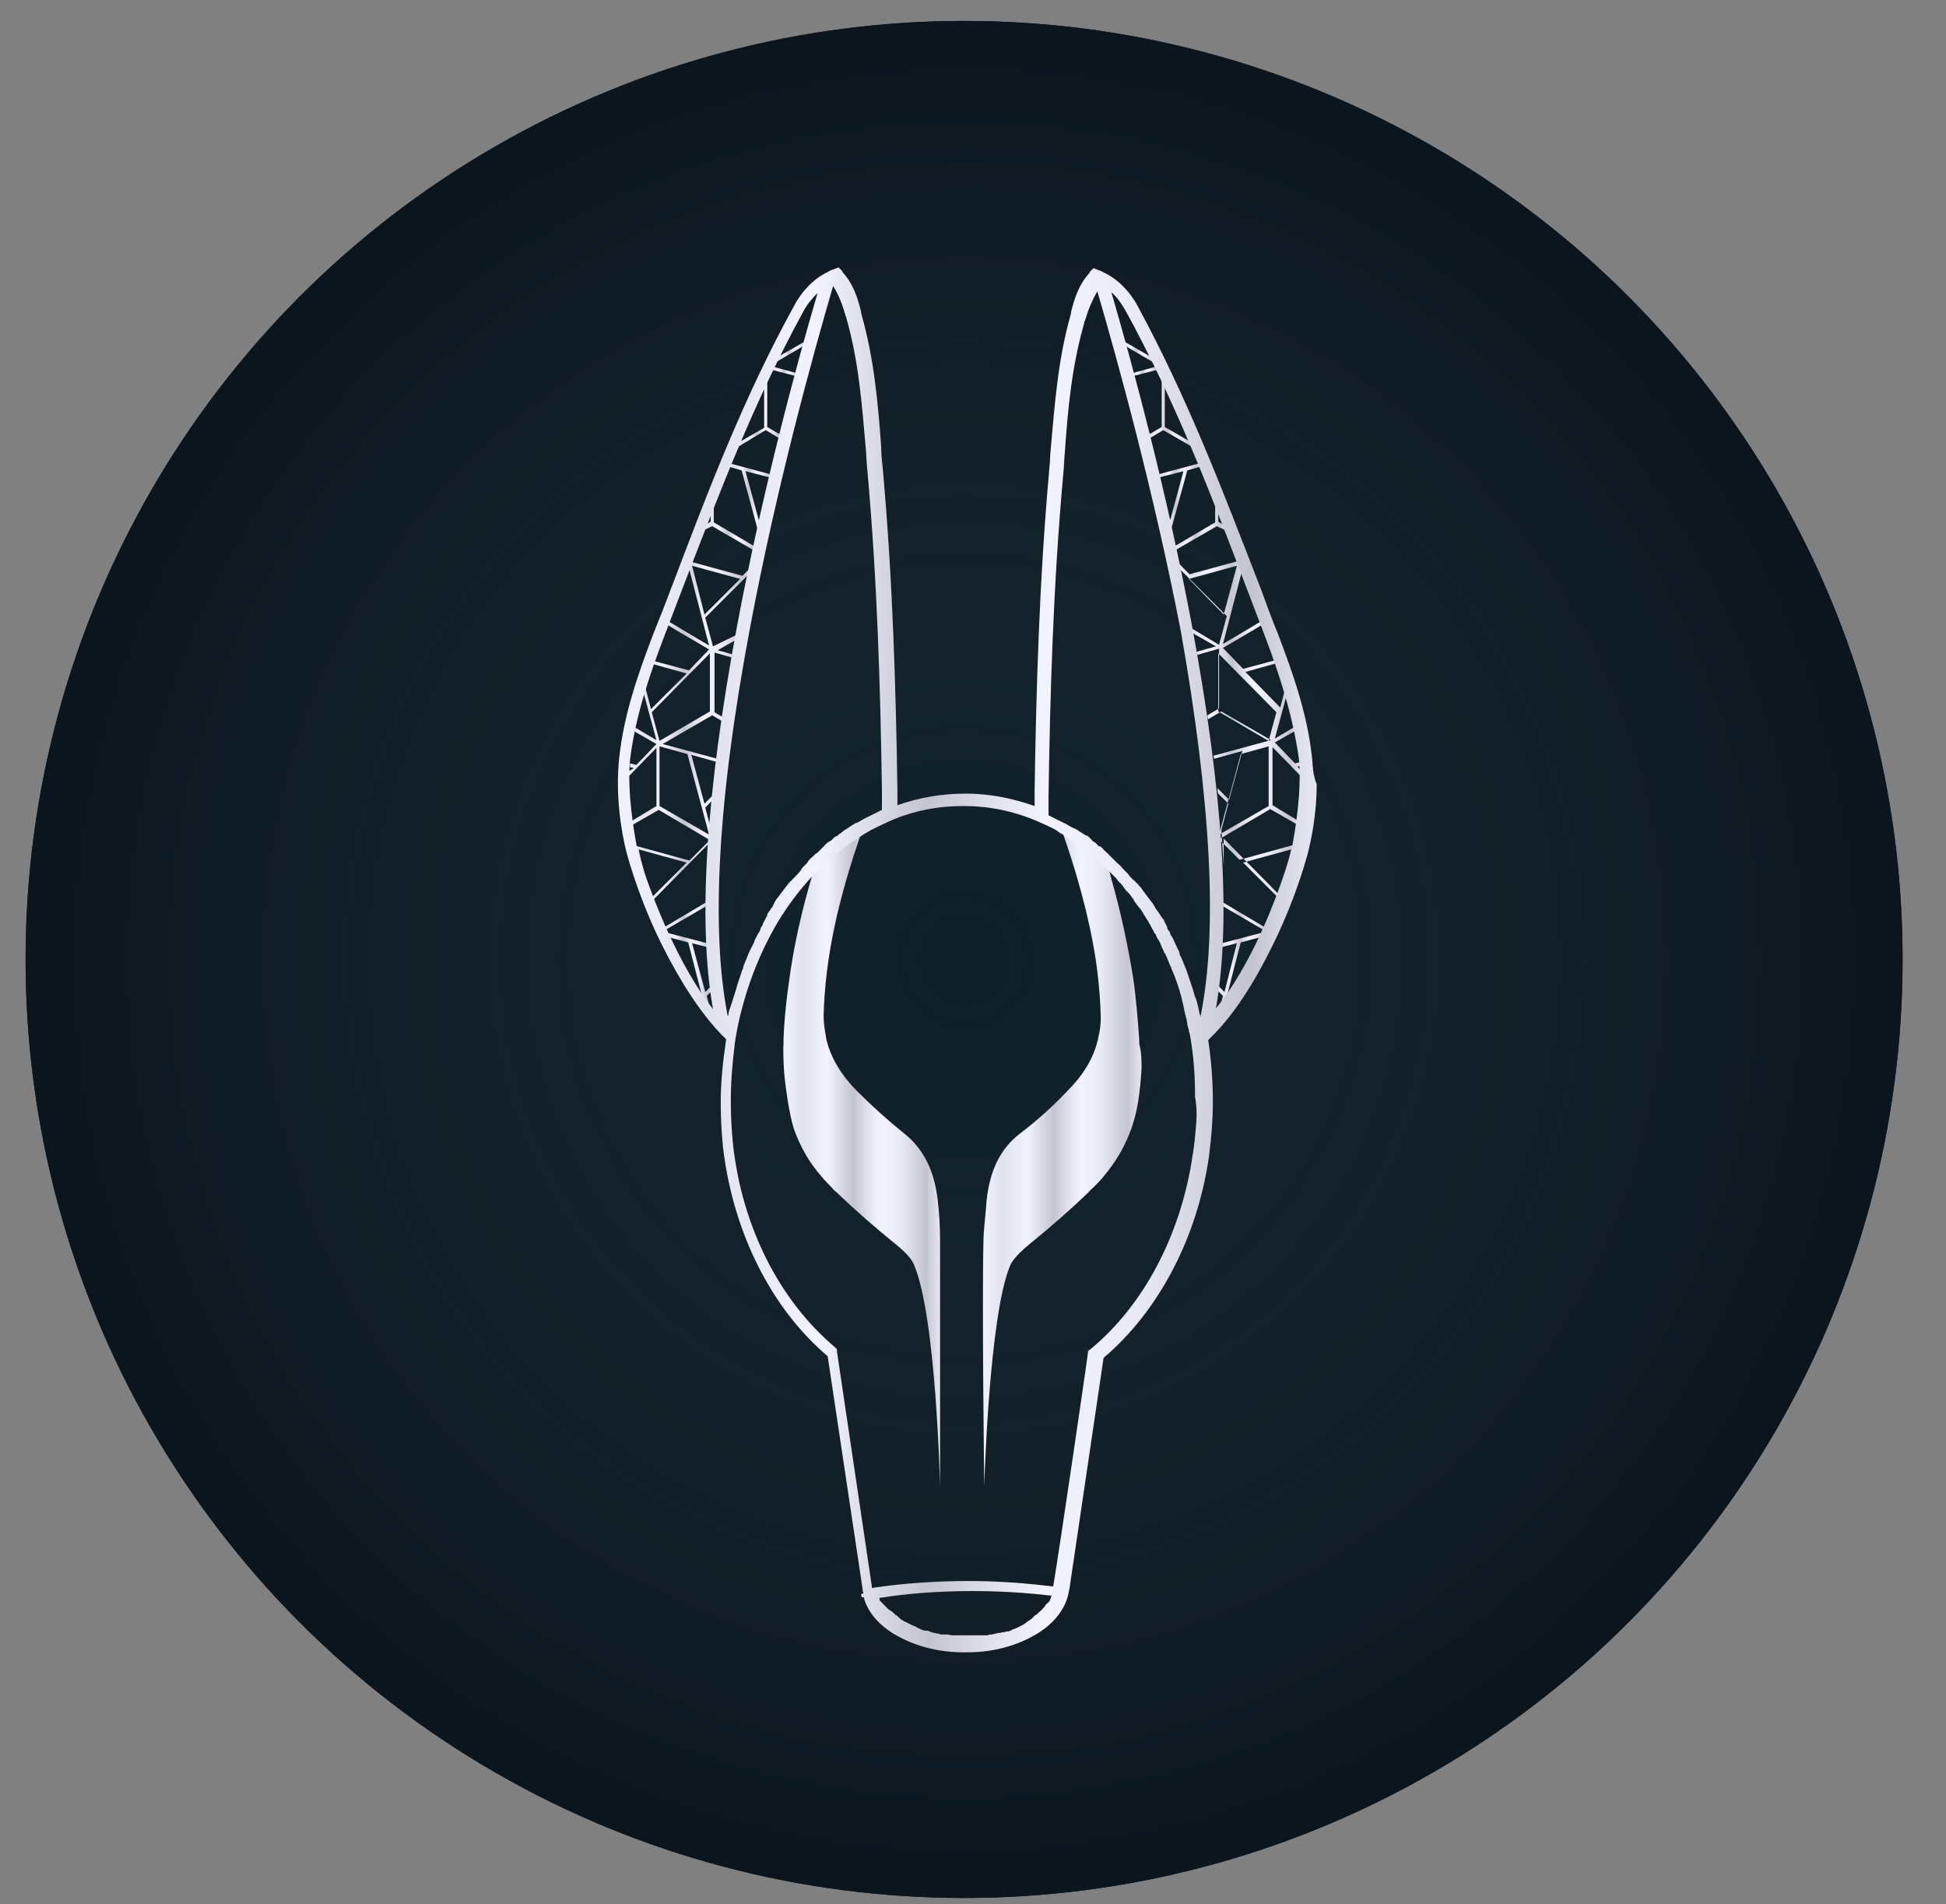 <?xml version="1.0" encoding="utf-8"?>
<!-- Generator: Adobe Illustrator 22.0.0, SVG Export Plug-In . SVG Version: 6.00 Build 0)  -->
<svg version="1.1" id="Capa_1" xmlns="http://www.w3.org/2000/svg" xmlns:xlink="http://www.w3.org/1999/xlink" x="0px" y="0px"
	 viewBox="0 0 251.1 245.7" style="enable-background:new 0 0 251.1 245.7;" xml:space="preserve">
<rect x="0" y="0" width="251.1" height="245.7" fill="#808080" stroke="none"/>
<style type="text/css">
	.st0{fill:#0B1C26;}
	.st1{fill:url(#SVGID_1_);}
	.st2{fill:url(#SVGID_2_);}
	.st3{fill:url(#SVGID_3_);}
	.st4{fill:url(#SVGID_4_);}
	.st5{fill:url(#SVGID_5_);}
	.st6{fill:url(#SVGID_6_);}
	.st7{fill:url(#SVGID_7_);}
	.st8{fill:url(#SVGID_8_);}
	.st9{fill:url(#SVGID_9_);}
	.st10{fill:url(#SVGID_10_);}
	.st11{fill:url(#SVGID_11_);}
	.st12{fill:url(#SVGID_12_);}
	.st13{fill:url(#SVGID_13_);}
	.st14{fill:url(#SVGID_14_);}
	.st15{fill:url(#SVGID_15_);}
	.st16{fill:url(#SVGID_16_);}
	.st17{fill:url(#SVGID_17_);}
	.st18{fill:url(#SVGID_18_);}
	.st19{fill:url(#SVGID_19_);}
	.st20{fill:url(#SVGID_20_);}
	.st21{fill:url(#SVGID_21_);}
	.st22{fill:url(#SVGID_22_);}
	.st23{fill:url(#SVGID_23_);}
	.st24{fill:url(#SVGID_24_);}
	.st25{fill:url(#SVGID_25_);}
	.st26{fill:url(#SVGID_26_);}
	.st27{fill:#F3F3FF;}
	.st28{fill:url(#SVGID_27_);}
	.st29{fill:url(#SVGID_28_);}
	.st30{fill:url(#SVGID_29_);}
	.st31{fill:url(#SVGID_30_);}
	.st32{fill:url(#SVGID_31_);}
	.st33{fill:url(#SVGID_32_);}
	.st34{fill:url(#SVGID_33_);}
	.st35{fill:url(#SVGID_34_);}
	.st36{fill:url(#SVGID_35_);}
	.st37{fill:url(#SVGID_36_);}
	.st38{fill:url(#SVGID_37_);}
	.st39{fill:url(#SVGID_38_);}
	.st40{fill:url(#SVGID_39_);}
	.st41{fill:url(#SVGID_40_);}
	.st42{fill:url(#SVGID_41_);}
	.st43{fill:url(#SVGID_42_);}
	.st44{fill:url(#SVGID_43_);}
	.st45{fill:url(#SVGID_44_);}
	.st46{fill:url(#SVGID_45_);}
	.st47{fill:url(#SVGID_46_);}
	.st48{fill:url(#SVGID_47_);}
	.st49{fill:url(#SVGID_48_);}
	.st50{fill:url(#SVGID_49_);}
	.st51{fill:url(#SVGID_50_);}
</style>
<circle class="st0" cx="124.4" cy="123.8" r="121.1"/>
<radialGradient id="SVGID_1_" cx="124.447" cy="123.827" r="121.132" gradientUnits="userSpaceOnUse">
	<stop  offset="0" style="stop-color:#27363F;stop-opacity:0.1"/>
	<stop  offset="0.424" style="stop-color:#1A262F;stop-opacity:0.482"/>
	<stop  offset="1" style="stop-color:#0B151E"/>
</radialGradient>
<circle class="st1" cx="124.4" cy="123.8" r="121.1"/>
<rect x="-341.4" y="26" class="st0" width="249.1" height="249.1"/>
<radialGradient id="SVGID_2_" cx="-214.889" cy="149.593" r="124.534" gradientUnits="userSpaceOnUse">
	<stop  offset="0" style="stop-color:#27363F;stop-opacity:0.1"/>
	<stop  offset="0.424" style="stop-color:#1A262F;stop-opacity:0.482"/>
	<stop  offset="1" style="stop-color:#0B151E"/>
</radialGradient>
<rect x="-339.4" y="25.1" class="st2" width="249.1" height="249.1"/>
<g>
	<g id="ojos_19_">
		<g>
			<g>
				<g>
					<linearGradient id="SVGID_3_" gradientUnits="userSpaceOnUse" x1="-212.589" y1="153.673" x2="-192.021" y2="153.673">
						<stop  offset="0" style="stop-color:#F3F3FF"/>
						<stop  offset="0.129" style="stop-color:#E2E2EF"/>
						<stop  offset="0.288" style="stop-color:#F3F3FF"/>
						<stop  offset="0.448" style="stop-color:#C4C4D0"/>
						<stop  offset="0.544" style="stop-color:#E2E2EE"/>
						<stop  offset="0.615" style="stop-color:#F3F3FF"/>
						<stop  offset="0.747" style="stop-color:#EAEAF7"/>
						<stop  offset="0.912" style="stop-color:#C4C4D0"/>
						<stop  offset="0.947" style="stop-color:#D3D3E0"/>
						<stop  offset="0.994" style="stop-color:#E4E4F1"/>
					</linearGradient>
					<path class="st3" d="M-192,142.1c-0.2,3-0.5,5.7-1.5,8.2c-0.8,2.1-1.9,3.9-3.4,5.7c0,0,0,0,0,0c-0.4,0.5-0.9,1-1.4,1.5
						c-0.2,0.2-0.4,0.3-0.5,0.5c-2.4,2.3-4.9,4.5-7.5,6.6c-1.1,0.9-2.4,2.1-2.7,3c-2.7,6.6-3.3,28.4-3.3,28.4s-0.3-23.8-0.1-31.7
						c0-1.3,0.3-3.5,0.4-5.2c0.4-3.6,1.6-6.6,4.4-8.7c2.1-1.6,4.1-3.4,6-5.4c1.9-1.9,3.4-4.1,4-6.8c0,0,0-0.1,0-0.1
						c0.3-1.1,0.4-2.3,0.3-3.5c0-0.1,0-0.2,0-0.3c-0.1-2.1-0.3-4.1-0.6-6.2c-0.9-5.8-2.5-11.4-4.4-16.8c0.5,0.3,0.9,0.6,1.4,0.9
						c0.1,0.1,0.2,0.2,0.3,0.2c0,0,0,0,0.1,0c0.1,0.1,0.2,0.2,0.3,0.3c0,0,0.1,0.1,0.1,0.1c0.1,0.1,0.2,0.1,0.3,0.2
						c0.1,0,0.1,0.1,0.2,0.1c0.1,0.1,0.1,0.1,0.2,0.2c0.1,0.1,0.2,0.2,0.3,0.3c0,0,0,0,0,0c0.1,0.1,0.2,0.2,0.3,0.2
						c0.1,0.1,0.1,0.1,0.2,0.2c0.1,0.1,0.2,0.1,0.2,0.2c0,0,0.1,0,0.1,0.1c0.1,0.1,0.2,0.2,0.3,0.3c0,0,0.1,0.1,0.1,0.1
						c0.1,0.1,0.2,0.2,0.3,0.3c0.1,0.1,0.2,0.2,0.3,0.3c0,0,0.1,0.1,0.1,0.1c0.1,0.1,0.2,0.2,0.3,0.3c0.2,0.2,0.5,0.5,0.7,0.7
						c0.1,0.4,0.2,0.8,0.3,1.2c1.2,4.2,2.1,8.4,2.8,12.7c0.4,2.7,0.6,5.4,0.8,8.1c0,0.2,0,0.3,0,0.5C-192,140-192,141-192,142.1z"/>
				</g>
			</g>
			<g>
				<g>
					<linearGradient id="SVGID_4_" gradientUnits="userSpaceOnUse" x1="-218.018" y1="167.161" x2="-218.013" y2="167.161">
						<stop  offset="0" style="stop-color:#F3F3FF"/>
						<stop  offset="0.129" style="stop-color:#E2E2EF"/>
						<stop  offset="0.288" style="stop-color:#F3F3FF"/>
						<stop  offset="0.448" style="stop-color:#C4C4D0"/>
						<stop  offset="0.544" style="stop-color:#E2E2EE"/>
						<stop  offset="0.615" style="stop-color:#F3F3FF"/>
						<stop  offset="0.747" style="stop-color:#EAEAF7"/>
						<stop  offset="0.912" style="stop-color:#C4C4D0"/>
						<stop  offset="0.947" style="stop-color:#D3D3E0"/>
						<stop  offset="0.994" style="stop-color:#E4E4F1"/>
					</linearGradient>
					<path class="st4" d="M-218,168l0-1.6C-218,166.9-218,167.4-218,168z"/>
				</g>
			</g>
			<g>
				<g>
					<g>
						<linearGradient id="SVGID_5_" gradientUnits="userSpaceOnUse" x1="-238.345" y1="153.328" x2="-218.015" y2="153.328">
							<stop  offset="0" style="stop-color:#F3F3FF"/>
							<stop  offset="0.129" style="stop-color:#E2E2EF"/>
							<stop  offset="0.288" style="stop-color:#F3F3FF"/>
							<stop  offset="0.448" style="stop-color:#C4C4D0"/>
							<stop  offset="0.544" style="stop-color:#E2E2EE"/>
							<stop  offset="0.615" style="stop-color:#F3F3FF"/>
							<stop  offset="0.747" style="stop-color:#EAEAF7"/>
							<stop  offset="0.912" style="stop-color:#C4C4D0"/>
							<stop  offset="0.947" style="stop-color:#D3D3E0"/>
							<stop  offset="0.994" style="stop-color:#E4E4F1"/>
						</linearGradient>
						<path class="st5" d="M-218,166.3l0,1.6l0,28.1c0,0-0.5-22.1-3.4-28.7c-0.4-0.9-1.5-1.9-2.5-2.7c-2.6-2.1-5.1-4.3-7.5-6.6
							c-0.2-0.2-0.4-0.3-0.5-0.5c-0.5-0.5-1-1-1.4-1.5c0,0,0,0,0,0c-1.5-1.7-2.6-3.6-3.4-5.7c-0.9-2.3-1.4-7.5-1.4-7.5
							s-0.2-2.6-0.1-4c0-0.2,0-0.3,0-0.5c0.1-2.7,0.4-5.4,0.8-8.1c0.6-4.3,1.6-8.6,2.8-12.7c0.2-0.8,0.5-1.7,0.7-2.5
							c1.9-1.7,3.9-3.2,6.1-4.4c-2,5.7-3.7,11.4-4.6,17.5c-0.3,2-0.5,4.1-0.6,6.2c0,0.1,0,0.2,0,0.3c-0.1,1.3,0.1,2.4,0.3,3.5
							c0,0,0,0.1,0,0.1c0.6,2.6,2.1,4.9,4,6.8c1.9,1.9,3.9,3.7,6,5.4c2.7,2.1,4,5.1,4.4,8.7c0.2,1.7,0.3,3.4,0.3,5.2
							C-218,165-218,165.7-218,166.3z"/>
					</g>
				</g>
			</g>
		</g>
	</g>
	<g id="lineas_en_la_oreja_10_">
		<g>
			<linearGradient id="SVGID_6_" gradientUnits="userSpaceOnUse" x1="-190.195" y1="68.719" x2="-184.45" y2="68.719">
				<stop  offset="0" style="stop-color:#F3F3FF"/>
				<stop  offset="0.129" style="stop-color:#E2E2EF"/>
				<stop  offset="0.288" style="stop-color:#F3F3FF"/>
				<stop  offset="0.448" style="stop-color:#C4C4D0"/>
				<stop  offset="0.544" style="stop-color:#E2E2EE"/>
				<stop  offset="0.615" style="stop-color:#F3F3FF"/>
				<stop  offset="0.747" style="stop-color:#EAEAF7"/>
				<stop  offset="0.912" style="stop-color:#C4C4D0"/>
				<stop  offset="0.947" style="stop-color:#D3D3E0"/>
				<stop  offset="0.994" style="stop-color:#E4E4F1"/>
			</linearGradient>
			<path class="st6" d="M-186.1,64.9l1.7-0.5c-0.1-0.1-0.1-0.3-0.2-0.4l-5.6,1.5c0,0.1,0.1,0.3,0.1,0.4l3.5-0.9l-1.7,6.3l-0.7-0.8
				c0.1,0.3,0.1,0.5,0.2,0.8l0.4,0.4c0,0,0,0,0,0l-0.2,0.7c0.1,0.3,0.1,0.6,0.2,0.9L-186.1,64.9C-186.1,64.9-186.1,64.9-186.1,64.9z
				"/>
			<linearGradient id="SVGID_7_" gradientUnits="userSpaceOnUse" x1="-193.49" y1="52.36" x2="-189.957" y2="52.36">
				<stop  offset="0" style="stop-color:#F3F3FF"/>
				<stop  offset="0.129" style="stop-color:#E2E2EF"/>
				<stop  offset="0.288" style="stop-color:#F3F3FF"/>
				<stop  offset="0.448" style="stop-color:#C4C4D0"/>
				<stop  offset="0.544" style="stop-color:#E2E2EE"/>
				<stop  offset="0.615" style="stop-color:#F3F3FF"/>
				<stop  offset="0.747" style="stop-color:#EAEAF7"/>
				<stop  offset="0.912" style="stop-color:#C4C4D0"/>
				<stop  offset="0.947" style="stop-color:#D3D3E0"/>
				<stop  offset="0.994" style="stop-color:#E4E4F1"/>
			</linearGradient>
			<path class="st7" d="M-193.2,53.3l0.2-0.6c0,0,0,0,0,0l3.1-0.8c-0.1-0.1-0.1-0.3-0.2-0.4l-3.3,0.9
				C-193.4,52.7-193.3,53-193.2,53.3z"/>
			<linearGradient id="SVGID_8_" gradientUnits="userSpaceOnUse" x1="-194.655" y1="49.519" x2="-190.34" y2="49.519">
				<stop  offset="0" style="stop-color:#F3F3FF"/>
				<stop  offset="0.129" style="stop-color:#E2E2EF"/>
				<stop  offset="0.288" style="stop-color:#F3F3FF"/>
				<stop  offset="0.448" style="stop-color:#C4C4D0"/>
				<stop  offset="0.544" style="stop-color:#E2E2EE"/>
				<stop  offset="0.615" style="stop-color:#F3F3FF"/>
				<stop  offset="0.747" style="stop-color:#EAEAF7"/>
				<stop  offset="0.912" style="stop-color:#C4C4D0"/>
				<stop  offset="0.947" style="stop-color:#D3D3E0"/>
				<stop  offset="0.994" style="stop-color:#E4E4F1"/>
			</linearGradient>
			<path class="st8" d="M-190.7,50.3l-4-2.3c0.1,0.2,0.1,0.4,0.2,0.6l4.1,2.4C-190.5,50.8-190.6,50.6-190.7,50.3z"/>
			<linearGradient id="SVGID_9_" gradientUnits="userSpaceOnUse" x1="-183.073" y1="136.163" x2="-182.924" y2="136.163">
				<stop  offset="0" style="stop-color:#F3F3FF"/>
				<stop  offset="0.129" style="stop-color:#E2E2EF"/>
				<stop  offset="0.288" style="stop-color:#F3F3FF"/>
				<stop  offset="0.448" style="stop-color:#C4C4D0"/>
				<stop  offset="0.544" style="stop-color:#E2E2EE"/>
				<stop  offset="0.615" style="stop-color:#F3F3FF"/>
				<stop  offset="0.747" style="stop-color:#EAEAF7"/>
				<stop  offset="0.912" style="stop-color:#C4C4D0"/>
				<stop  offset="0.947" style="stop-color:#D3D3E0"/>
				<stop  offset="0.994" style="stop-color:#E4E4F1"/>
			</linearGradient>
			<path class="st9" d="M-183,136c0,0.1,0,0.2,0,0.2c0.1-0.1,0.1-0.1,0.1-0.2L-183,136z"/>
			<linearGradient id="SVGID_10_" gradientUnits="userSpaceOnUse" x1="-191.396" y1="57.453" x2="-185.432" y2="57.453">
				<stop  offset="0" style="stop-color:#F3F3FF"/>
				<stop  offset="0.129" style="stop-color:#E2E2EF"/>
				<stop  offset="0.288" style="stop-color:#F3F3FF"/>
				<stop  offset="0.448" style="stop-color:#C4C4D0"/>
				<stop  offset="0.544" style="stop-color:#E2E2EE"/>
				<stop  offset="0.615" style="stop-color:#F3F3FF"/>
				<stop  offset="0.747" style="stop-color:#EAEAF7"/>
				<stop  offset="0.912" style="stop-color:#C4C4D0"/>
				<stop  offset="0.947" style="stop-color:#D3D3E0"/>
				<stop  offset="0.994" style="stop-color:#E4E4F1"/>
			</linearGradient>
			<path class="st10" d="M-189,53.8c-0.1-0.3-0.3-0.6-0.4-1v6.5l-1.9,1.1c0,0.2,0.1,0.3,0.1,0.5l2-1.2l3.8,2.2
				c-0.1-0.2-0.2-0.5-0.3-0.7l-3.3-1.9V53.8z"/>
			<linearGradient id="SVGID_11_" gradientUnits="userSpaceOnUse" x1="-187.612" y1="100.361" x2="-171.431" y2="100.361">
				<stop  offset="0" style="stop-color:#F3F3FF"/>
				<stop  offset="0.129" style="stop-color:#E2E2EF"/>
				<stop  offset="0.288" style="stop-color:#F3F3FF"/>
				<stop  offset="0.448" style="stop-color:#C4C4D0"/>
				<stop  offset="0.544" style="stop-color:#E2E2EE"/>
				<stop  offset="0.615" style="stop-color:#F3F3FF"/>
				<stop  offset="0.747" style="stop-color:#EAEAF7"/>
				<stop  offset="0.912" style="stop-color:#C4C4D0"/>
				<stop  offset="0.947" style="stop-color:#D3D3E0"/>
				<stop  offset="0.994" style="stop-color:#E4E4F1"/>
			</linearGradient>
			<path class="st11" d="M-172.8,115.3c0-0.2,0.1-0.4,0.2-0.5c0,0,0,0,0,0l0.1-0.3l0-0.2c0.1-0.4,0.1-0.7,0.2-1.1l-6.9,1.9h0l-0.2,0
				c0,0,0,0,0,0l0,0h0l-2.6-2.6l6.6-3.9l3.5,2c0-0.2,0-0.3,0.1-0.5l-3.3-2v-7.5l3.7,3.8c0-0.2,0-0.4,0-0.7l-0.5-0.6l0.5-0.1
				c0-0.2,0-0.3,0-0.5l-0.8,0.2c0,0,0,0,0,0l-2.6-2.7l2.8-1.6c0-0.2-0.1-0.3-0.1-0.5l-2.7,1.6l1.6-5.9c-0.1-0.3-0.2-0.5-0.2-0.8
				l-0.7,2.7l-4.5-4.6l4.3-1.2c0-0.1-0.1-0.3-0.1-0.4l-4.5,1.2c0,0,0,0,0,0l-2.6-2.7l4.1-2.4h0l1.3-0.8c-0.1-0.1-0.1-0.3-0.2-0.4
				l-5.2,3.1l0.5-1.9h0l2.1-8.1c-0.1-0.3-0.2-0.6-0.3-0.8l-6.6,1.8c0,0,0,0,0,0l-1.4-1.4c0.1,0.3,0.1,0.5,0.2,0.8l6,6c0,0,0,0,0,0
				l-1,3.7l-3.5-2.1c0,0.2,0.1,0.4,0.1,0.6l3,1.7l-2.5,0.7c0,0.1,0.1,0.3,0.1,0.4l2.8-0.8V96l-1.5,0.9c0,0.2,0,0.3,0.1,0.5l1.7-1
				l6.4,3.7l-7.4,2c0,0.1,0,0.3,0.1,0.4l3.6-1l-1.7,6.3l-1.5-1.5c0,0.2,0,0.5,0.1,0.7l1.3,1.3c0,0,0,0,0,0l-0.9,3.4
				c0.1,1.6,0.2,3.1,0.3,4.6v-3.5l7.5,7.6c0,0,0,0,0,0l-0.9,3.5C-174.3,121.3-173.4,118.4-172.8,115.3z M-185.9,78.9l6.2-1.7
				l-1.7,6.3L-185.9,78.9z M-182.1,96v-7.5l7.5,7.6c0,0,0,0,0,0l-1,3.7L-182.1,96z M-179.2,101.4
				C-179.2,101.4-179.2,101.4-179.2,101.4l3.6-1v7.7l-6.4,3.7L-179.2,101.4z M-178.9,115.4l6.2-1.7l-0.3,1.3h0l-1.3,5L-178.9,115.4z
				"/>
			<linearGradient id="SVGID_12_" gradientUnits="userSpaceOnUse" x1="-182.407" y1="127.8" x2="-175.53" y2="127.8">
				<stop  offset="0" style="stop-color:#F3F3FF"/>
				<stop  offset="0.129" style="stop-color:#E2E2EF"/>
				<stop  offset="0.288" style="stop-color:#F3F3FF"/>
				<stop  offset="0.448" style="stop-color:#C4C4D0"/>
				<stop  offset="0.544" style="stop-color:#E2E2EE"/>
				<stop  offset="0.615" style="stop-color:#F3F3FF"/>
				<stop  offset="0.747" style="stop-color:#EAEAF7"/>
				<stop  offset="0.912" style="stop-color:#C4C4D0"/>
				<stop  offset="0.947" style="stop-color:#D3D3E0"/>
				<stop  offset="0.994" style="stop-color:#E4E4F1"/>
			</linearGradient>
			<path class="st12" d="M-181.4,134.3l2.2-8.5c0,0,0,0,0,0l3.4-0.9c0.1-0.2,0.2-0.5,0.3-0.7l-6.4-3.8c0,0.2,0,0.3,0,0.5l6,3.5
				l-6.1,1.6c0,0.2,0,0.3,0,0.5l2.3-0.6l-1.7,6.3l-1-1c0,0.2,0,0.4-0.1,0.6l0.9,0.9c0,0,0,0,0,0l-0.6,2.4
				C-181.9,134.9-181.7,134.6-181.4,134.3z"/>
			<linearGradient id="SVGID_13_" gradientUnits="userSpaceOnUse" x1="-196.417" y1="42.067" x2="-195.975" y2="42.067">
				<stop  offset="0" style="stop-color:#F3F3FF"/>
				<stop  offset="0.129" style="stop-color:#E2E2EF"/>
				<stop  offset="0.288" style="stop-color:#F3F3FF"/>
				<stop  offset="0.448" style="stop-color:#C4C4D0"/>
				<stop  offset="0.544" style="stop-color:#E2E2EE"/>
				<stop  offset="0.615" style="stop-color:#F3F3FF"/>
				<stop  offset="0.747" style="stop-color:#EAEAF7"/>
				<stop  offset="0.912" style="stop-color:#C4C4D0"/>
				<stop  offset="0.947" style="stop-color:#D3D3E0"/>
				<stop  offset="0.994" style="stop-color:#E4E4F1"/>
			</linearGradient>
			<path class="st13" d="M-196.4,41.7c0.1,0.5,0.3,1,0.4,1.6v-2c-0.1-0.1-0.3-0.3-0.4-0.4V41.7z"/>
			<linearGradient id="SVGID_14_" gradientUnits="userSpaceOnUse" x1="-188.093" y1="72.27" x2="-181.204" y2="72.27">
				<stop  offset="0" style="stop-color:#F3F3FF"/>
				<stop  offset="0.129" style="stop-color:#E2E2EF"/>
				<stop  offset="0.288" style="stop-color:#F3F3FF"/>
				<stop  offset="0.448" style="stop-color:#C4C4D0"/>
				<stop  offset="0.544" style="stop-color:#E2E2EE"/>
				<stop  offset="0.615" style="stop-color:#F3F3FF"/>
				<stop  offset="0.747" style="stop-color:#EAEAF7"/>
				<stop  offset="0.912" style="stop-color:#C4C4D0"/>
				<stop  offset="0.947" style="stop-color:#D3D3E0"/>
				<stop  offset="0.994" style="stop-color:#E4E4F1"/>
			</linearGradient>
			<path class="st14" d="M-181.2,72.6c-0.1-0.2-0.2-0.4-0.3-0.7l-0.6-0.4v-1.2c-0.1-0.4-0.3-0.8-0.4-1.1v2.4l-5.6,3.3
				c0,0.2,0.1,0.3,0.1,0.5l5.7-3.3L-181.2,72.6z"/>
		</g>
		<g>
			<linearGradient id="SVGID_15_" gradientUnits="userSpaceOnUse" x1="-245.29" y1="68.719" x2="-239.545" y2="68.719">
				<stop  offset="0" style="stop-color:#F3F3FF"/>
				<stop  offset="0.129" style="stop-color:#E2E2EF"/>
				<stop  offset="0.288" style="stop-color:#F3F3FF"/>
				<stop  offset="0.448" style="stop-color:#C4C4D0"/>
				<stop  offset="0.544" style="stop-color:#E2E2EE"/>
				<stop  offset="0.615" style="stop-color:#F3F3FF"/>
				<stop  offset="0.747" style="stop-color:#EAEAF7"/>
				<stop  offset="0.912" style="stop-color:#C4C4D0"/>
				<stop  offset="0.947" style="stop-color:#D3D3E0"/>
				<stop  offset="0.994" style="stop-color:#E4E4F1"/>
			</linearGradient>
			<path class="st15" d="M-243.6,64.9l-1.7-0.5c0.1-0.1,0.1-0.3,0.2-0.4l5.6,1.5c0,0.1-0.1,0.3-0.1,0.4l-3.5-0.9l1.7,6.3l0.7-0.8
				c-0.1,0.3-0.1,0.5-0.2,0.8l-0.4,0.4c0,0,0,0,0,0l0.2,0.7c-0.1,0.3-0.1,0.6-0.2,0.9L-243.6,64.9
				C-243.6,64.9-243.6,64.9-243.6,64.9z"/>
			<linearGradient id="SVGID_16_" gradientUnits="userSpaceOnUse" x1="-239.783" y1="52.36" x2="-236.25" y2="52.36">
				<stop  offset="0" style="stop-color:#F3F3FF"/>
				<stop  offset="0.129" style="stop-color:#E2E2EF"/>
				<stop  offset="0.288" style="stop-color:#F3F3FF"/>
				<stop  offset="0.448" style="stop-color:#C4C4D0"/>
				<stop  offset="0.544" style="stop-color:#E2E2EE"/>
				<stop  offset="0.615" style="stop-color:#F3F3FF"/>
				<stop  offset="0.747" style="stop-color:#EAEAF7"/>
				<stop  offset="0.912" style="stop-color:#C4C4D0"/>
				<stop  offset="0.947" style="stop-color:#D3D3E0"/>
				<stop  offset="0.994" style="stop-color:#E4E4F1"/>
			</linearGradient>
			<path class="st16" d="M-236.5,53.3l-0.2-0.6c0,0,0,0,0,0l-3.1-0.8c0.1-0.1,0.1-0.3,0.2-0.4l3.3,0.9
				C-236.3,52.7-236.4,53-236.5,53.3z"/>
			<linearGradient id="SVGID_17_" gradientUnits="userSpaceOnUse" x1="-239.399" y1="49.519" x2="-235.084" y2="49.519">
				<stop  offset="0" style="stop-color:#F3F3FF"/>
				<stop  offset="0.129" style="stop-color:#E2E2EF"/>
				<stop  offset="0.288" style="stop-color:#F3F3FF"/>
				<stop  offset="0.448" style="stop-color:#C4C4D0"/>
				<stop  offset="0.544" style="stop-color:#E2E2EE"/>
				<stop  offset="0.615" style="stop-color:#F3F3FF"/>
				<stop  offset="0.747" style="stop-color:#EAEAF7"/>
				<stop  offset="0.912" style="stop-color:#C4C4D0"/>
				<stop  offset="0.947" style="stop-color:#D3D3E0"/>
				<stop  offset="0.994" style="stop-color:#E4E4F1"/>
			</linearGradient>
			<path class="st17" d="M-239.1,50.3l4-2.3c-0.1,0.2-0.1,0.4-0.2,0.6l-4.1,2.4C-239.3,50.8-239.2,50.6-239.1,50.3z"/>
			<linearGradient id="SVGID_18_" gradientUnits="userSpaceOnUse" x1="-246.815" y1="136.163" x2="-246.666" y2="136.163">
				<stop  offset="0" style="stop-color:#F3F3FF"/>
				<stop  offset="0.129" style="stop-color:#E2E2EF"/>
				<stop  offset="0.288" style="stop-color:#F3F3FF"/>
				<stop  offset="0.448" style="stop-color:#C4C4D0"/>
				<stop  offset="0.544" style="stop-color:#E2E2EE"/>
				<stop  offset="0.615" style="stop-color:#F3F3FF"/>
				<stop  offset="0.747" style="stop-color:#EAEAF7"/>
				<stop  offset="0.912" style="stop-color:#C4C4D0"/>
				<stop  offset="0.947" style="stop-color:#D3D3E0"/>
				<stop  offset="0.994" style="stop-color:#E4E4F1"/>
			</linearGradient>
			<path class="st18" d="M-246.7,136c0,0.1,0,0.2,0,0.2c-0.1-0.1-0.1-0.1-0.1-0.2L-246.7,136z"/>
			<linearGradient id="SVGID_19_" gradientUnits="userSpaceOnUse" x1="-244.308" y1="57.453" x2="-238.344" y2="57.453">
				<stop  offset="0" style="stop-color:#F3F3FF"/>
				<stop  offset="0.129" style="stop-color:#E2E2EF"/>
				<stop  offset="0.288" style="stop-color:#F3F3FF"/>
				<stop  offset="0.448" style="stop-color:#C4C4D0"/>
				<stop  offset="0.544" style="stop-color:#E2E2EE"/>
				<stop  offset="0.615" style="stop-color:#F3F3FF"/>
				<stop  offset="0.747" style="stop-color:#EAEAF7"/>
				<stop  offset="0.912" style="stop-color:#C4C4D0"/>
				<stop  offset="0.947" style="stop-color:#D3D3E0"/>
				<stop  offset="0.994" style="stop-color:#E4E4F1"/>
			</linearGradient>
			<path class="st19" d="M-240.7,53.8c0.1-0.3,0.3-0.6,0.4-1v6.5l1.9,1.1c0,0.2-0.1,0.3-0.1,0.5l-2-1.2l-3.8,2.2
				c0.1-0.2,0.2-0.5,0.3-0.7l3.3-1.9V53.8z"/>
			<linearGradient id="SVGID_20_" gradientUnits="userSpaceOnUse" x1="-258.309" y1="100.361" x2="-242.127" y2="100.361">
				<stop  offset="0" style="stop-color:#F3F3FF"/>
				<stop  offset="0.129" style="stop-color:#E2E2EF"/>
				<stop  offset="0.288" style="stop-color:#F3F3FF"/>
				<stop  offset="0.448" style="stop-color:#C4C4D0"/>
				<stop  offset="0.544" style="stop-color:#E2E2EE"/>
				<stop  offset="0.615" style="stop-color:#F3F3FF"/>
				<stop  offset="0.747" style="stop-color:#EAEAF7"/>
				<stop  offset="0.912" style="stop-color:#C4C4D0"/>
				<stop  offset="0.947" style="stop-color:#D3D3E0"/>
				<stop  offset="0.994" style="stop-color:#E4E4F1"/>
			</linearGradient>
			<path class="st20" d="M-254.3,124l-0.9-3.5c0,0,0,0,0,0l7.5-7.6v3.5c0.1-1.5,0.2-3,0.3-4.6l-0.9-3.4c0,0,0,0,0,0l1.3-1.3
				c0-0.2,0-0.5,0.1-0.7l-1.5,1.5l-1.7-6.3l3.6,1c0-0.1,0-0.3,0.1-0.4l-7.4-2l6.4-3.7l1.7,1c0-0.2,0-0.3,0.1-0.5l-1.5-0.9v-7.7
				l2.8,0.8c0-0.1,0.1-0.3,0.1-0.4l-2.5-0.7l3-1.7c0-0.2,0.1-0.4,0.1-0.6l-3.5,2.1l-1-3.7c0,0,0,0,0,0l6-6c0.1-0.3,0.1-0.5,0.2-0.8
				l-1.4,1.4c0,0,0,0,0,0l-6.6-1.8c-0.1,0.3-0.2,0.6-0.3,0.8l2.1,8.1h0l0.5,1.9l-5.2-3.1c-0.1,0.1-0.1,0.3-0.2,0.4l1.3,0.8h0
				l4.1,2.4l-2.6,2.7c0,0,0,0,0,0l-4.5-1.2c0,0.1-0.1,0.3-0.1,0.4l4.3,1.2l-4.5,4.6L-256,93c-0.1,0.3-0.2,0.5-0.2,0.8l1.6,5.9
				l-2.7-1.6c0,0.2-0.1,0.3-0.1,0.5l2.8,1.6l-2.6,2.7c0,0,0,0,0,0l-0.8-0.2c0,0.2,0,0.3,0,0.5l0.5,0.1l-0.5,0.6c0,0.2,0,0.4,0,0.7
				l3.7-3.8v7.5l-3.3,2c0,0.2,0,0.3,0.1,0.5l3.5-2l6.6,3.9l-2.6,2.6h0l0,0c0,0,0,0,0,0l-0.2,0h0l-6.9-1.9c0.1,0.4,0.1,0.7,0.2,1.1
				l0,0.2l0.1,0.3c0,0,0,0,0,0c0.1,0.1,0.2,0.3,0.2,0.5C-256.3,118.4-255.4,121.3-254.3,124z M-248.4,83.5l-1.7-6.3l6.2,1.7
				L-248.4,83.5z M-254.2,99.8l-1-3.7c0,0,0,0,0,0l7.5-7.6V96L-254.2,99.8z M-247.8,111.9l-6.4-3.7v-7.7l3.6,1c0,0,0,0,0,0
				L-247.8,111.9z M-255.3,120l-1.3-5h0l-0.3-1.3l6.2,1.7L-255.3,120z"/>
			<linearGradient id="SVGID_21_" gradientUnits="userSpaceOnUse" x1="-254.21" y1="127.8" x2="-247.332" y2="127.8">
				<stop  offset="0" style="stop-color:#F3F3FF"/>
				<stop  offset="0.129" style="stop-color:#E2E2EF"/>
				<stop  offset="0.288" style="stop-color:#F3F3FF"/>
				<stop  offset="0.448" style="stop-color:#C4C4D0"/>
				<stop  offset="0.544" style="stop-color:#E2E2EE"/>
				<stop  offset="0.615" style="stop-color:#F3F3FF"/>
				<stop  offset="0.747" style="stop-color:#EAEAF7"/>
				<stop  offset="0.912" style="stop-color:#C4C4D0"/>
				<stop  offset="0.947" style="stop-color:#D3D3E0"/>
				<stop  offset="0.994" style="stop-color:#E4E4F1"/>
			</linearGradient>
			<path class="st21" d="M-248.3,134.3l-2.2-8.5c0,0,0,0,0,0l-3.4-0.9c-0.1-0.2-0.2-0.5-0.3-0.7l6.4-3.8c0,0.2,0,0.3,0,0.5l-6,3.5
				l6.1,1.6c0,0.2,0,0.3,0,0.5l-2.3-0.6l1.7,6.3l1-1c0,0.2,0,0.4,0.1,0.6l-0.9,0.9c0,0,0,0,0,0l0.6,2.4
				C-247.8,134.9-248.1,134.6-248.3,134.3z"/>
			<linearGradient id="SVGID_22_" gradientUnits="userSpaceOnUse" x1="-233.765" y1="42.067" x2="-233.322" y2="42.067">
				<stop  offset="0" style="stop-color:#F3F3FF"/>
				<stop  offset="0.129" style="stop-color:#E2E2EF"/>
				<stop  offset="0.288" style="stop-color:#F3F3FF"/>
				<stop  offset="0.448" style="stop-color:#C4C4D0"/>
				<stop  offset="0.544" style="stop-color:#E2E2EE"/>
				<stop  offset="0.615" style="stop-color:#F3F3FF"/>
				<stop  offset="0.747" style="stop-color:#EAEAF7"/>
				<stop  offset="0.912" style="stop-color:#C4C4D0"/>
				<stop  offset="0.947" style="stop-color:#D3D3E0"/>
				<stop  offset="0.994" style="stop-color:#E4E4F1"/>
			</linearGradient>
			<path class="st22" d="M-233.3,41.7c-0.1,0.5-0.3,1-0.4,1.6v-2c0.1-0.1,0.3-0.3,0.4-0.4V41.7z"/>
			<linearGradient id="SVGID_23_" gradientUnits="userSpaceOnUse" x1="-248.535" y1="72.27" x2="-241.646" y2="72.27">
				<stop  offset="0" style="stop-color:#F3F3FF"/>
				<stop  offset="0.129" style="stop-color:#E2E2EF"/>
				<stop  offset="0.288" style="stop-color:#F3F3FF"/>
				<stop  offset="0.448" style="stop-color:#C4C4D0"/>
				<stop  offset="0.544" style="stop-color:#E2E2EE"/>
				<stop  offset="0.615" style="stop-color:#F3F3FF"/>
				<stop  offset="0.747" style="stop-color:#EAEAF7"/>
				<stop  offset="0.912" style="stop-color:#C4C4D0"/>
				<stop  offset="0.947" style="stop-color:#D3D3E0"/>
				<stop  offset="0.994" style="stop-color:#E4E4F1"/>
			</linearGradient>
			<path class="st23" d="M-248.5,72.6c0.1-0.2,0.2-0.4,0.3-0.7l0.6-0.4v-1.2c0.1-0.4,0.3-0.8,0.4-1.1v2.4l5.6,3.3
				c0,0.2-0.1,0.3-0.1,0.5l-5.7-3.3L-248.5,72.6z"/>
		</g>
	</g>
	<g>
		<linearGradient id="SVGID_24_" gradientUnits="userSpaceOnUse" x1="-227.938" y1="209.942" x2="-227.873" y2="209.942">
			<stop  offset="0" style="stop-color:#F3F3FF"/>
			<stop  offset="0.129" style="stop-color:#E2E2EF"/>
			<stop  offset="0.288" style="stop-color:#F3F3FF"/>
			<stop  offset="0.448" style="stop-color:#C4C4D0"/>
			<stop  offset="0.544" style="stop-color:#E2E2EE"/>
			<stop  offset="0.615" style="stop-color:#F3F3FF"/>
			<stop  offset="0.747" style="stop-color:#EAEAF7"/>
			<stop  offset="0.912" style="stop-color:#C4C4D0"/>
			<stop  offset="0.947" style="stop-color:#D3D3E0"/>
			<stop  offset="0.994" style="stop-color:#E4E4F1"/>
		</linearGradient>
		<path class="st24" d="M-227.9,210L-227.9,210l0-0.2L-227.9,210z"/>
		<linearGradient id="SVGID_25_" gradientUnits="userSpaceOnUse" x1="-228.221" y1="210.041" x2="-227.479" y2="210.041">
			<stop  offset="0" style="stop-color:#F3F3FF"/>
			<stop  offset="0.129" style="stop-color:#E2E2EF"/>
			<stop  offset="0.288" style="stop-color:#F3F3FF"/>
			<stop  offset="0.448" style="stop-color:#C4C4D0"/>
			<stop  offset="0.544" style="stop-color:#E2E2EE"/>
			<stop  offset="0.615" style="stop-color:#F3F3FF"/>
			<stop  offset="0.747" style="stop-color:#EAEAF7"/>
			<stop  offset="0.912" style="stop-color:#C4C4D0"/>
			<stop  offset="0.947" style="stop-color:#D3D3E0"/>
			<stop  offset="0.994" style="stop-color:#E4E4F1"/>
		</linearGradient>
		<polygon class="st25" points="-227.5,210.3 -228.2,210.3 -228.2,209.9 -227.9,209.8 -227.9,209.8 -227.9,209.8 -227.9,209.8 
			-227.7,209.8 		"/>
	</g>
	<g>
		<linearGradient id="SVGID_26_" gradientUnits="userSpaceOnUse" x1="-259.859" y1="128.018" x2="-169.891" y2="128.018">
			<stop  offset="0" style="stop-color:#F3F3FF"/>
			<stop  offset="0.129" style="stop-color:#E2E2EF"/>
			<stop  offset="0.288" style="stop-color:#F3F3FF"/>
			<stop  offset="0.448" style="stop-color:#C4C4D0"/>
			<stop  offset="0.544" style="stop-color:#E2E2EE"/>
			<stop  offset="0.615" style="stop-color:#F3F3FF"/>
			<stop  offset="0.747" style="stop-color:#EAEAF7"/>
			<stop  offset="0.912" style="stop-color:#C4C4D0"/>
			<stop  offset="0.947" style="stop-color:#D3D3E0"/>
			<stop  offset="0.994" style="stop-color:#E4E4F1"/>
		</linearGradient>
		<path class="st26" d="M-170.1,102c-0.6-5.7-2.5-11-4.4-16c-0.8-1.9-1.5-3.9-2.2-5.8l-0.2-0.5c-4.8-12.4-9.3-24.2-15.7-36
			c-1-1.9-2.6-3.5-4.3-4.3c-0.3-0.2-0.6-0.3-0.9-0.4l-0.5-0.2l-0.4,0.4c0,0-0.1,0.1-0.1,0.1l0,0.1c0,0,0,0,0,0
			c-1.4,1.5-2,3.4-2.4,5.1c0,0,0,0.1,0,0.1l0,0c0,0.1-0.1,0.3-0.1,0.4c-1.6,5.7-2,11.4-2.5,16.9l0,0c-0.1,0.9-0.1,1.8-0.2,2.8
			c-1.3,14.4-1.7,28.5-1.9,41.6c0,0.6,0,1.2,0,1.9c-2.9-1-5.8-1.6-8.9-1.6c-3,0-6,0.5-8.8,1.5c0-0.6,0-1.3,0-1.9
			c-0.2-13.1-0.6-27.2-1.9-41.6c-0.1-0.9-0.2-1.9-0.2-2.8l0,0c-0.4-5.5-0.9-11.2-2.5-16.9c0-0.1-0.1-0.3-0.1-0.4l0,0
			c0,0,0-0.1,0-0.1c-0.4-1.7-1-3.6-2.4-5.1c0,0,0,0,0-0.1l0,0c0,0,0,0,0,0l0,0c0,0-0.1-0.1-0.1-0.1l-0.4-0.4l-0.5,0.2
			c-0.3,0.1-0.6,0.2-0.9,0.4c-1.7,0.8-3.3,2.4-4.3,4.3c-6.5,11.8-11,23.6-15.7,36l-0.2,0.5c-0.7,1.9-1.5,3.9-2.3,5.9
			c-1.9,5-3.8,10.3-4.4,16c-0.5,4.6,0.2,9.4,1,12.4c1,3.6,2.6,7.9,4.5,11.7c2.4,4.8,5,8.8,7.7,11.6c0.2,0.2,0.4,0.4,0.6,0.6
			c-0.4,2.7-0.7,5.4-0.7,8.1c0,2,0.1,4,0.3,5.9c1.3,10.9,6.2,20.7,13.5,26.9l4.5,30c0,0.1,0,0.3,0.1,0.5l0,0.3l0.1,0.2l0,0.1
			c0,0.1,0,0.1,0,0.2c0.6,2,2.3,3.8,4.7,5c2.3,1.2,5.1,1.9,8.1,1.9c0.1,0,0.2,0,0.3,0c0.1,0,0.2,0,0.3,0c3.1,0,6.1-0.8,8.4-2.1
			c2.4-1.3,4-3.2,4.5-5.2c0.1-0.4,0.3-1.4,0.3-1.6l4.3-29.1c7.1-6,12.1-15.5,13.6-26c0.3-2.3,0.5-4.7,0.5-7c0-2.7-0.2-5.4-0.6-8
			c0.2-0.2,0.4-0.4,0.6-0.6c2.7-2.7,5.3-6.7,7.7-11.6c1.9-3.8,3.5-8.1,4.5-11.7c0.6-2.3,1.2-5.6,1.2-9.1
			C-169.9,104.2-169.9,103.1-170.1,102z M-257,114.1c0-0.1-0.1-0.4-0.1-0.5c-0.4-2.1-1.3-7.3-0.9-11.4c0.7-5.7,2.6-11.1,4.3-15.6
			c0.8-2.1,1.6-4.2,2.4-6.3l0,0c4.8-12.4,9.2-24.1,15.6-35.8c0.5-1,1.2-1.8,1.9-2.5c-2.6,8.8-7.1,25.4-10.4,43
			c-4,21.5-5.1,38.1-3.1,49.4C-251.6,129-255.1,120.5-257,114.1z M-245.2,134.5c0,0.2-0.1,0.3-0.1,0.5c0,0.1,0,0.2-0.1,0.3
			c-2.2-11.1-1.3-28,2.9-50.2c3.4-18.1,8.1-35.1,10.7-44c0.7,1.1,1.2,2.4,1.6,3.8c0,0.1,0,0.1,0.1,0.2c0,0,0,0.1,0,0.1l0,0
			c0,0,0,0,0,0l0,0c1.6,5.6,2,11,2.5,16.7c0.1,1,0.1,1.9,0.2,2.8c1.3,14.3,1.7,28.4,1.9,41.5c0,0.9,0,1.7,0,2.5
			c-0.8,0.4-1.6,0.8-2.4,1.2c-0.2,0.1-0.3,0.2-0.5,0.3l0,0c-0.1,0-0.1,0.1-0.2,0.1c-0.1,0-0.1,0.1-0.2,0.1l-0.1,0
			c-0.5,0.3-0.9,0.6-1.4,0.9c-0.1,0.1-0.3,0.2-0.4,0.3l0,0c0,0,0,0,0,0l0,0c-0.1,0.1-0.2,0.2-0.3,0.2c0,0-0.1,0.1-0.1,0.1
			c-0.1,0.1-0.1,0.1-0.2,0.2l-0.1,0c-0.1,0-0.1,0.1-0.2,0.1l-0.1,0.1c0,0-0.1,0.1-0.1,0.1l0,0c-0.1,0.1-0.2,0.2-0.3,0.3
			c0,0,0,0-0.1,0c-0.1,0.1-0.2,0.2-0.3,0.2c-0.1,0.1-0.1,0.1-0.2,0.2c-0.1,0.1-0.2,0.1-0.2,0.2l0,0c0,0-0.1,0.1-0.1,0.1
			c-0.1,0.1-0.2,0.2-0.3,0.3c0,0-0.1,0.1-0.1,0.1c-0.1,0.1-0.2,0.2-0.3,0.3c-0.1,0.1-0.2,0.2-0.4,0.3c0,0-0.1,0.1-0.1,0.1
			c-0.1,0.1-0.2,0.2-0.3,0.3c-0.3,0.2-0.5,0.5-0.7,0.8c-0.1,0.1-0.3,0.3-0.4,0.4l-0.1,0.1c-0.1,0.1-0.2,0.2-0.2,0.3l0,0c0,0,0,0,0,0
			c-0.1,0.1-0.2,0.3-0.3,0.4c0,0-0.1,0.1-0.1,0.1c-0.1,0.1-0.2,0.2-0.3,0.3c-0.1,0.1-0.2,0.3-0.4,0.4c-0.1,0.2-0.3,0.3-0.4,0.4
			c-0.1,0.1-0.2,0.3-0.4,0.5l0,0c-0.1,0.1-0.2,0.3-0.3,0.4c-0.1,0.1-0.2,0.3-0.3,0.4c0,0,0,0,0,0l0,0c-0.1,0.1-0.2,0.3-0.3,0.4
			c-0.1,0.1-0.2,0.3-0.3,0.4l-0.1,0.1c-0.1,0.2-0.2,0.3-0.3,0.5l0,0c0,0,0,0.1,0,0.1c-0.1,0.1-0.2,0.3-0.2,0.4l-0.1,0.1
			c0,0-0.1,0.1-0.1,0.1l-0.1,0.2c-0.1,0.1-0.2,0.3-0.3,0.4l0,0c0,0.1-0.1,0.1-0.1,0.2l0,0.1c0,0.1-0.1,0.2-0.1,0.2
			c-0.1,0.2-0.2,0.4-0.3,0.6l0,0c-0.1,0.2-0.2,0.3-0.2,0.5c0,0-0.1,0.1-0.1,0.1l0,0c-0.1,0.2-0.2,0.3-0.2,0.5
			c-0.1,0.2-0.2,0.4-0.3,0.5c-0.2,0.4-0.4,0.7-0.5,1.1c-0.1,0.2-0.2,0.4-0.3,0.6l-0.1,0.2c-0.1,0.1-0.1,0.2-0.2,0.4
			c-0.2,0.4-0.3,0.8-0.5,1.2l-0.2,0.5c0,0.1-0.1,0.2-0.1,0.3l0,0.1c0,0.1-0.1,0.2-0.1,0.2l0,0c-0.2,0.6-0.4,1.2-0.6,1.8l-0.1,0.3
			c0,0.1-0.1,0.3-0.1,0.4l-0.1,0.3c-0.1,0.4-0.3,0.9-0.4,1.3C-245.1,134.2-245.1,134.3-245.2,134.5z M-203.9,210.8
			c0,0,0,0.1-0.1,0.1c0,0,0,0.1-0.1,0.1l0,0c0,0,0,0,0,0l0,0c0,0,0,0.1-0.1,0.1l0,0c0,0-0.1,0.1-0.1,0.1c0,0-0.1,0.1-0.1,0.1
			c0,0.1-0.1,0.1-0.1,0.2c0,0-0.1,0.1-0.1,0.1l0,0c0,0-0.1,0.1-0.1,0.1c-0.1,0.1-0.2,0.3-0.4,0.4c0,0-0.1,0.1-0.1,0.1
			c0,0-0.1,0.1-0.1,0.1c0,0-0.1,0.1-0.1,0.1c0,0-0.1,0.1-0.1,0.1c-0.1,0-0.1,0.1-0.2,0.1c-0.1,0.1-0.2,0.1-0.2,0.2l-0.1,0.1
			c0,0-0.1,0.1-0.1,0.1c-0.2,0.2-0.5,0.3-0.7,0.5c0,0-0.1,0-0.1,0.1c-0.1,0-0.1,0.1-0.2,0.1c0,0-0.1,0.1-0.1,0.1l0,0c0,0,0,0,0,0
			l0,0c-0.1,0-0.1,0.1-0.2,0.1c-0.1,0-0.1,0.1-0.2,0.1c-0.1,0-0.1,0.1-0.2,0.1c-0.1,0-0.1,0.1-0.2,0.1l0,0c-0.1,0-0.1,0.1-0.2,0.1
			c-0.1,0-0.1,0-0.2,0.1c0,0-0.1,0-0.1,0c-0.1,0-0.1,0-0.2,0.1c-0.1,0-0.1,0.1-0.2,0.1c-0.1,0-0.1,0-0.2,0.1l-0.1,0c0,0-0.1,0-0.1,0
			l0,0c0,0-0.1,0-0.1,0l0,0c0,0,0,0,0,0l0,0c-0.1,0-0.1,0-0.2,0.1l-0.1,0c0,0-0.1,0-0.2,0c-0.1,0-0.3,0.1-0.4,0.1
			c-0.1,0-0.1,0-0.2,0c-0.3,0.1-0.5,0.1-0.8,0.2c-0.1,0-0.1,0-0.2,0c-0.1,0-0.2,0-0.3,0.1c-0.1,0-0.1,0-0.2,0l0,0c0,0,0,0,0,0l0,0
			c0,0-0.1,0-0.1,0l0,0c0,0-0.1,0-0.1,0l-0.1,0c-0.1,0-0.1,0-0.2,0l0,0c0,0,0,0,0,0c-0.1,0-0.1,0-0.2,0c-0.1,0-0.1,0-0.2,0
			c-0.1,0-0.1,0-0.2,0c-0.1,0-0.1,0-0.2,0l-0.1,0c0,0-0.1,0-0.1,0c0,0-0.1,0-0.1,0c-0.1,0-0.1,0-0.2,0c0,0-0.1,0-0.1,0h0
			c-0.1,0-0.1,0-0.2,0c-0.2,0-0.3,0-0.5,0c-0.3,0-0.5,0-0.8,0c0,0-0.1,0-0.1,0c-0.1,0-0.1,0-0.2,0c-0.1,0-0.1,0-0.2,0
			c-0.1,0-0.1,0-0.2,0c0,0,0,0,0,0l0,0c-0.1,0-0.1,0-0.2,0l-0.1,0c0,0-0.1,0-0.1,0l-0.5-0.1c-0.1,0-0.1,0-0.2,0c-0.1,0-0.1,0-0.2,0
			c-0.1,0-0.2,0-0.2,0c-0.1,0-0.1,0-0.2,0c-0.1,0-0.2,0-0.3-0.1c-0.1,0-0.1,0-0.2,0c-0.3-0.1-0.5-0.1-0.8-0.2c-0.1,0-0.1,0-0.2-0.1
			c-0.1,0-0.3-0.1-0.4-0.1c0,0-0.1,0-0.1,0c-0.1,0-0.1,0-0.2,0c-0.1,0-0.2-0.1-0.3-0.1c-0.1,0-0.1,0-0.2-0.1c-0.1,0-0.1,0-0.2-0.1
			c0,0-0.1,0-0.1,0c0,0-0.1,0-0.1-0.1l0,0c-0.1,0-0.1,0-0.2-0.1c-0.2-0.1-0.3-0.1-0.5-0.2c-0.1,0-0.1-0.1-0.2-0.1
			c-0.1-0.1-0.3-0.1-0.4-0.2c-0.1-0.1-0.3-0.1-0.4-0.2l0,0c-0.1,0-0.1-0.1-0.2-0.1c-0.1-0.1-0.2-0.1-0.3-0.2c0,0-0.1-0.1-0.1-0.1
			c0,0-0.1-0.1-0.1-0.1c0,0-0.1,0-0.1-0.1c0,0-0.1-0.1-0.1-0.1l0,0c0,0-0.1,0-0.1-0.1c0,0,0,0-0.1,0c0,0-0.1,0-0.1-0.1l0,0
			c0,0-0.1-0.1-0.1-0.1l0,0l0,0c0,0-0.1,0-0.1-0.1c0,0-0.1,0-0.1-0.1c-0.1,0-0.1-0.1-0.2-0.1c0,0-0.1-0.1-0.1-0.1
			c-0.1,0-0.1-0.1-0.2-0.1c0,0-0.1-0.1-0.1-0.1l0,0c-0.1-0.1-0.1-0.1-0.2-0.2c-0.1-0.1-0.2-0.2-0.3-0.3c0,0-0.1-0.1-0.1-0.1l0,0
			c0,0-0.1-0.1-0.1-0.1c0,0-0.1-0.1-0.1-0.1l0,0c0,0,0,0,0,0l0,0c0,0,0-0.1-0.1-0.1c0,0-0.1-0.1-0.1-0.1c0,0,0-0.1-0.1-0.1l0,0
			c0,0,0,0,0-0.1c0,0,0,0,0-0.1l0,0c0,0,0,0,0,0l0,0c0,0,0-0.1-0.1-0.1l0,0c0,0,0,0,0,0l0,0c0,0,0,0,0,0c3.7-0.6,7.8-0.9,12-0.9
			c3.6,0,7,0.2,10.3,0.6C-203.8,210.6-203.8,210.7-203.9,210.8L-203.9,210.8L-203.9,210.8z M-185,149.7c-0.1,1.1-0.2,2.3-0.4,3.4
			c-1.5,10.3-6.3,19.4-13.2,25.1l-0.3,0.2l0,0.1c0,0.3-3.7,25.6-4.5,30.3c-3.4-0.4-7-0.7-10.8-0.7c-4.4,0-8.7,0.3-12.6,0.9
			c0-0.1,0-0.1,0-0.2l0,0l-4.5-30.3v-0.3l-0.3-0.3c-7.1-6-11.9-15.4-13.1-26c-0.2-1.9-0.3-3.8-0.3-5.7c0-2.4,0.2-4.9,0.5-7.3
			c0-0.3,0.1-0.5,0.1-0.8c1-5.8,3.1-11.3,6-15.9c0,0,0-0.1,0.1-0.1c0-0.1,0.1-0.1,0.1-0.2c1.6-2.4,3.4-4.6,5.4-6.4
			c1.8-1.7,3.8-3.1,5.9-4.3c0.8-0.4,1.6-0.8,2.5-1.2c3-1.3,6.2-1.9,9.4-1.9c3.2,0,6.3,0.6,9.4,1.9c0.9,0.4,1.9,0.8,2.7,1.3
			c0.1,0.1,0.3,0.2,0.4,0.3c0.1,0,0.1,0.1,0.2,0.1l0,0c0.1,0,0.2,0.1,0.3,0.2l0,0c0.4,0.3,0.9,0.6,1.3,0.9c0.1,0.1,0.2,0.2,0.3,0.2
			l0.1,0.1c0.1,0.1,0.2,0.1,0.3,0.2l0,0c0,0,0,0,0.1,0l0,0c0.1,0.1,0.2,0.1,0.2,0.2l0,0c0.1,0,0.1,0.1,0.2,0.1l0,0
			c0.1,0,0.1,0.1,0.2,0.1c0.1,0.1,0.2,0.2,0.3,0.3l0,0c0.1,0.1,0.2,0.1,0.3,0.2l0,0c0.1,0,0.1,0.1,0.2,0.2c0.1,0,0.1,0.1,0.2,0.1
			l0.1,0.1c0,0,0,0,0.1,0.1c0.1,0.1,0.2,0.2,0.3,0.3l0,0c0,0,0,0,0.1,0l0,0c0.1,0.1,0.2,0.2,0.3,0.3c0.1,0.1,0.2,0.2,0.3,0.3
			c0,0,0.1,0.1,0.1,0.1c0.1,0.1,0.2,0.2,0.3,0.3c0.2,0.2,0.5,0.5,0.7,0.7c0.1,0.1,0.2,0.2,0.3,0.3l0.1,0.1c0.1,0.1,0.2,0.2,0.3,0.3
			l0,0c0.1,0.1,0.2,0.3,0.3,0.4l0,0c0,0,0,0,0.1,0.1l0,0c0.1,0.1,0.2,0.2,0.3,0.3c0.1,0.1,0.2,0.2,0.3,0.4c0.1,0.1,0.2,0.3,0.3,0.4
			c0.1,0.1,0.2,0.2,0.3,0.3l0.1,0.1c0,0,0,0,0,0l0,0c0.1,0.1,0.2,0.3,0.3,0.4c0.1,0.1,0.2,0.3,0.3,0.4l0,0.1
			c0.1,0.1,0.2,0.3,0.3,0.4c0.1,0.1,0.2,0.3,0.3,0.4l0.1,0.1c0.1,0.1,0.2,0.3,0.3,0.4c0.1,0.2,0.2,0.3,0.3,0.5
			c0.2,0.3,0.3,0.5,0.5,0.8l0.1,0.1c0,0,0,0,0,0l0,0.1c0.1,0.1,0.1,0.2,0.2,0.3c0.1,0.2,0.2,0.4,0.3,0.6c0.1,0.1,0.2,0.3,0.2,0.4
			l0,0c0,0,0,0.1,0.1,0.1c0.1,0.1,0.2,0.3,0.2,0.4c0.1,0.2,0.2,0.4,0.3,0.5c0.2,0.3,0.3,0.7,0.5,1.1c0.1,0.2,0.2,0.4,0.2,0.5
			c0,0,0,0,0,0l0.1,0.1c0.1,0.1,0.1,0.2,0.2,0.4c0.2,0.4,0.3,0.8,0.5,1.2c0.1,0.1,0.1,0.3,0.2,0.5l0.3,0.7c0.2,0.5,0.4,1.1,0.6,1.7
			c0,0.1,0.1,0.2,0.1,0.3c0,0.1,0.1,0.3,0.1,0.4l0,0c0,0.1,0.1,0.2,0.1,0.3c0.1,0.4,0.2,0.9,0.3,1.3c0,0.1,0.1,0.3,0.1,0.5
			c0,0.2,0.1,0.3,0.1,0.5l0.1,0.3c0,0,0,0.1,0,0.1l0,0c0,0.1,0.1,0.2,0.1,0.3c0,0.2,0.1,0.4,0.1,0.6c0,0,0,0.1,0,0.1
			c0,0.1,0.1,0.3,0.1,0.4l0.1,0.3c0,0.1,0,0.3,0.1,0.4c0.5,2.7,0.7,5.4,0.7,8.2C-184.9,147.5-184.9,148.6-185,149.7z M-184.4,135.4
			c0-0.1,0-0.2-0.1-0.3c0-0.2-0.1-0.3-0.1-0.5c0-0.2-0.1-0.3-0.1-0.5c-0.1-0.4-0.2-0.9-0.4-1.3l-0.1-0.3c0-0.1-0.1-0.3-0.1-0.4
			l-0.1-0.3c-0.2-0.6-0.4-1.2-0.6-1.8l0,0c0-0.1-0.1-0.2-0.1-0.2l0-0.1c0-0.1-0.1-0.2-0.1-0.3l-0.2-0.5c-0.2-0.4-0.3-0.8-0.5-1.2
			c-0.1-0.1-0.1-0.2-0.2-0.4l0-0.1l0-0.1c-0.1-0.2-0.2-0.4-0.3-0.6c-0.2-0.4-0.3-0.7-0.5-1.1c-0.1-0.2-0.2-0.4-0.3-0.5
			c-0.1-0.1-0.1-0.3-0.2-0.5l0,0c0,0,0-0.1-0.1-0.1c-0.1-0.1-0.2-0.3-0.2-0.5l0,0c-0.1-0.2-0.2-0.4-0.3-0.6c0-0.1-0.1-0.1-0.1-0.2
			v-0.1l-0.2-0.2c-0.2-0.3-0.4-0.6-0.6-0.9c-0.1-0.1-0.2-0.3-0.3-0.4l-0.1-0.1c-0.1-0.2-0.2-0.3-0.3-0.5l-0.1-0.1
			c-0.1-0.1-0.2-0.3-0.3-0.4c-0.1-0.1-0.2-0.3-0.3-0.4l0,0c0,0,0,0,0,0c-0.1-0.1-0.2-0.3-0.3-0.4c-0.1-0.1-0.2-0.3-0.3-0.4l0,0
			c-0.1-0.2-0.2-0.3-0.4-0.5c-0.1-0.1-0.2-0.3-0.4-0.4c-0.1-0.2-0.3-0.3-0.4-0.4c-0.1-0.1-0.2-0.2-0.3-0.3c0,0-0.1-0.1-0.1-0.1
			c-0.1-0.1-0.2-0.3-0.3-0.4c0,0,0,0,0,0l0,0c-0.1-0.1-0.2-0.2-0.2-0.3l-0.1-0.1c-0.1-0.1-0.3-0.3-0.4-0.4c-0.2-0.3-0.5-0.5-0.7-0.7
			c-0.1-0.1-0.2-0.2-0.3-0.3c0,0-0.1-0.1-0.1-0.1c-0.1-0.1-0.2-0.2-0.3-0.3c-0.1-0.1-0.2-0.2-0.3-0.3c0,0-0.1-0.1-0.1-0.1
			c-0.1-0.1-0.2-0.2-0.3-0.3c0,0-0.1,0-0.1-0.1l0,0c-0.1-0.1-0.2-0.1-0.2-0.2c-0.1-0.1-0.1-0.1-0.2-0.2c-0.1-0.1-0.2-0.2-0.3-0.2
			c0,0,0,0-0.1,0c-0.1-0.1-0.2-0.2-0.3-0.3l0,0c0,0-0.1-0.1-0.1-0.1l-0.1-0.1c-0.1,0-0.1-0.1-0.2-0.1l0,0c-0.1-0.1-0.2-0.1-0.2-0.2
			c0,0-0.1-0.1-0.1-0.1c-0.1-0.1-0.2-0.2-0.3-0.3l0,0c0,0,0,0,0,0l0,0c-0.1-0.1-0.2-0.2-0.4-0.2c-0.5-0.3-0.9-0.6-1.4-0.9l-0.1,0
			c-0.1,0-0.1-0.1-0.2-0.1c-0.1,0-0.1-0.1-0.2-0.1l0,0c-0.2-0.1-0.3-0.2-0.5-0.3c-0.8-0.4-1.6-0.8-2.4-1.2c0-0.8,0-1.6,0-2.5
			c0.2-13.1,0.6-27.2,1.9-41.5c0.1-0.9,0.1-1.8,0.2-2.8c0.4-5.7,0.9-11.1,2.5-16.7l0,0c0,0,0,0,0,0l0,0c0,0,0-0.1,0-0.1
			c0-0.1,0-0.1,0.1-0.2c0.4-1.4,0.9-2.6,1.6-3.8c2.6,8.9,7.3,25.9,10.8,44C-183.1,107.4-182.1,124.2-184.4,135.4z M-172.6,113.6
			L-172.6,113.6c0,0.1-0.1,0.4-0.1,0.5c-1.9,6.5-5.4,15-9.7,20.2c2-11.3,0.9-27.9-3.1-49.4c-3.3-17.6-7.8-34.1-10.4-43
			c0.8,0.7,1.4,1.6,1.9,2.5c6.4,11.7,10.9,23.4,15.6,35.8l0,0c0.8,2.1,1.6,4.2,2.4,6.3c1.7,4.5,3.5,9.9,4.3,15.6
			C-171.3,106.3-172.2,111.5-172.6,113.6z"/>
	</g>
	<g>
		<path class="st27" d="M-311.8,243.9V259h-1.9v-15.1H-311.8z"/>
		<path class="st27" d="M-309.5,243.9h1.9v6.6c0.7-1.3,1.9-1.9,3.4-1.9c1.5,0,2.8,0.5,3.9,1.6s1.6,2.3,1.6,3.7
			c0,1.4-0.5,2.7-1.6,3.7c-1,1.1-2.3,1.6-3.9,1.6c-1.5,0-2.7-0.6-3.4-1.9v1.6h-1.9V243.9z M-307.6,253.1v1.6c0.1,0.7,0.5,1.3,1,1.8
			c0.7,0.7,1.5,1,2.4,1c0.9,0,1.8-0.3,2.5-1c0.7-0.7,1-1.5,1-2.6c0-1-0.3-1.9-1-2.6c-0.7-0.7-1.5-1-2.5-1c-0.9,0-1.8,0.4-2.5,1.1
			C-307.1,251.9-307.4,252.4-307.6,253.1z"/>
		<path class="st27" d="M-294.8,246.7c0.3,0.2,0.4,0.5,0.4,0.8c0,0.3-0.1,0.6-0.4,0.9c-0.3,0.2-0.6,0.4-1,0.4c-0.4,0-0.7-0.1-1-0.4
			c-0.3-0.2-0.4-0.5-0.4-0.9c0-0.3,0.1-0.6,0.4-0.8c0.3-0.2,0.6-0.4,1-0.4C-295.4,246.3-295.1,246.4-294.8,246.7z M-294.8,249.4v9.6
			h-1.9v-9.6H-294.8z"/>
		<path class="st27" d="M-288.4,251.2h-4.2v-1.6h7.3l-4.5,7.8h4.6v1.6h-7.6L-288.4,251.2z"/>
		<path class="st27" d="M-273.1,259h-1.9v-1.7c-0.7,1.3-1.9,1.9-3.4,1.9c-1.5,0-2.8-0.5-3.9-1.6c-1.1-1.1-1.6-2.3-1.6-3.7
			c0-1.4,0.5-2.7,1.6-3.7c1.1-1,2.3-1.6,3.9-1.6c1.5,0,2.7,0.6,3.4,1.9v-1.1h1.9V259z M-275,254.7v-1.5c-0.1-0.7-0.5-1.3-1-1.8
			c-0.7-0.7-1.5-1.1-2.5-1.1c-0.9,0-1.8,0.3-2.5,1c-0.7,0.7-1,1.6-1,2.6c0,1,0.3,1.9,1,2.6c0.7,0.7,1.5,1,2.5,1
			c0.9,0,1.8-0.4,2.5-1.1C-275.5,256-275.2,255.4-275,254.7z"/>
		<path class="st27" d="M-262.5,243.9c2.5,0,4.5,0.7,5.9,2.1c1.5,1.5,2.2,3.3,2.2,5.4c0,2.1-0.8,3.9-2.3,5.5
			c-1.4,1.4-3.3,2.1-5.8,2.1h-3.2v-15.1H-262.5z M-263.8,245.6v11.8h1.3c1.9,0,3.3-0.5,4.4-1.6c1.2-1.2,1.8-2.6,1.8-4.3
			c0-1.7-0.6-3.1-1.8-4.3c-1.1-1-2.5-1.5-4.4-1.5H-263.8z"/>
		<path class="st27" d="M-248.3,250.8c-0.9,0.1-1.5,0.5-2,1c-0.5,0.6-0.7,1.3-0.7,2.1v5h-1.9v-9.6h1.9v1.4c0.3-0.7,0.9-1.3,1.8-1.6
			L-248.3,250.8z"/>
		<path class="st27" d="M-244.6,246.7c0.3,0.2,0.4,0.5,0.4,0.8c0,0.3-0.1,0.6-0.4,0.9c-0.3,0.2-0.6,0.4-1,0.4c-0.4,0-0.7-0.1-1-0.4
			c-0.3-0.2-0.4-0.5-0.4-0.9c0-0.3,0.1-0.6,0.4-0.8c0.3-0.2,0.6-0.4,1-0.4C-245.2,246.3-244.9,246.4-244.6,246.7z M-244.6,249.4v9.6
			h-1.9v-9.6H-244.6z"/>
		<path class="st27" d="M-240.5,251.8v7.2h-1.9v-9.6h1.9c0.3-0.3,1-0.5,2-0.5c1.2,0,2.2,0.4,2.9,1.1c0.7,0.7,1.1,1.6,1.1,2.7v6.3
			h-1.9v-6.2c0-0.7-0.2-1.2-0.7-1.6c-0.4-0.4-0.9-0.6-1.5-0.6c-0.6,0-1.1,0.2-1.5,0.6C-240.2,251.4-240.4,251.6-240.5,251.8z"/>
		<path class="st27" d="M-226.5,249.4l-2.5,3.1l3.7,6.5h-2.2l-2.7-5l-0.1,0.2v4.8h-1.9v-13.3h1.9v5.7l1.6-2H-226.5z"/>
		<path class="st27" d="M-222.1,254.2c-0.7-0.4-1.2-0.7-1.5-1c-0.5-0.5-0.8-1.1-0.8-1.8c0-0.7,0.3-1.3,0.8-1.8
			c0.5-0.5,1.1-0.8,1.9-0.8s1.4,0.2,1.8,0.7c0.5,0.5,0.7,1,0.7,1.6v0.3l-1.7,0.7c-0.1-0.8-0.2-1.3-0.4-1.4c-0.1-0.1-0.3-0.2-0.5-0.2
			c-0.2,0-0.4,0.1-0.5,0.2c-0.2,0.2-0.2,0.4-0.2,0.6c0,0.3,0.1,0.5,0.3,0.7c0.1,0.1,0.4,0.3,0.8,0.6c0.8,0.4,1.4,0.8,1.7,1.2
			c0.6,0.6,0.9,1.3,0.9,2.1c0,0.8-0.3,1.5-0.9,2.1c-0.6,0.6-1.3,0.9-2.2,0.9c-0.9,0-1.6-0.3-2.2-0.9c-0.6-0.6-0.9-1.4-0.9-2.3
			l1.9-0.5c0,0.8,0.1,1.3,0.4,1.6c0.3,0.3,0.5,0.4,0.9,0.4s0.6-0.1,0.9-0.4c0.3-0.3,0.4-0.6,0.4-1c0-0.4-0.1-0.7-0.4-1
			C-221.2,254.8-221.5,254.5-222.1,254.2z"/>
		<path class="st27" d="M-203.2,243.9v1.6h-6.3v5.1h6.3v1.6h-6.3v5.1h6.3v1.6h-8.2v-15.1H-203.2z"/>
		<path class="st27" d="M-198.9,253.9l-2.8-4.5h2.1l1.8,2.8l1.8-2.8h2.1l-2.8,4.5l3.1,5h-2.1l-2.1-3.3l-2.1,3.3h-2.1L-198.9,253.9z"
			/>
		<path class="st27" d="M-192.7,249.4h1.9v1.1c0.7-1.3,1.9-1.9,3.4-1.9c1.5,0,2.8,0.5,3.9,1.6c1,1,1.6,2.3,1.6,3.7
			c0,1.4-0.5,2.7-1.6,3.7c-1,1.1-2.3,1.6-3.9,1.6c-1.5,0-2.7-0.6-3.4-1.9v5h-1.9V249.4z M-190.8,253.1v1.6c0.1,0.7,0.5,1.3,1,1.8
			c0.7,0.7,1.5,1,2.4,1c0.9,0,1.8-0.3,2.5-1c0.7-0.7,1-1.6,1-2.6c0-1-0.3-1.9-1-2.6c-0.7-0.7-1.5-1-2.5-1c-0.9,0-1.8,0.4-2.5,1.1
			C-190.3,251.9-190.7,252.4-190.8,253.1z"/>
		<path class="st27" d="M-178.8,253.9L-178.8,253.9c0,1.1,0.3,1.9,1,2.6c0.7,0.7,1.5,1,2.5,1c0.9,0,1.8-0.4,2.5-1.1
			c0.1-0.1,0.3-0.3,0.6-0.7l1.8,0.6c-0.3,0.4-0.6,0.8-0.9,1.2c-1.1,1.1-2.4,1.6-3.9,1.6c-1.5,0-2.8-0.5-3.9-1.6
			c-1.1-1.1-1.6-2.3-1.6-3.7c0-1.4,0.5-2.7,1.6-3.7c1.1-1,2.3-1.6,3.9-1.6c1.5,0,2.8,0.5,3.9,1.6c0.9,0.9,1.4,2.2,1.4,3.7H-178.8z
			 M-178.5,252.2h6.3c-0.4-1.3-1.5-2-3.1-2C-177,250.3-178,250.9-178.5,252.2z"/>
		<path class="st27" d="M-164.2,250.8c-0.9,0.1-1.5,0.5-2,1c-0.5,0.6-0.7,1.3-0.7,2.1v5h-1.9v-9.6h1.9v1.4c0.3-0.7,0.9-1.3,1.8-1.6
			L-164.2,250.8z"/>
		<path class="st27" d="M-160.6,246.7c0.3,0.2,0.4,0.5,0.4,0.8c0,0.3-0.1,0.6-0.4,0.9c-0.3,0.2-0.6,0.4-1,0.4c-0.4,0-0.7-0.1-1-0.4
			c-0.3-0.2-0.4-0.5-0.4-0.9c0-0.3,0.1-0.6,0.4-0.8c0.3-0.2,0.6-0.4,1-0.4C-161.1,246.3-160.8,246.4-160.6,246.7z M-160.6,249.4v9.6
			h-1.9v-9.6H-160.6z"/>
		<path class="st27" d="M-156.9,253.9L-156.9,253.9c0,1.1,0.3,1.9,1,2.6c0.7,0.7,1.5,1,2.5,1c0.9,0,1.8-0.4,2.5-1.1
			c0.1-0.1,0.3-0.3,0.6-0.7l1.8,0.6c-0.3,0.4-0.6,0.8-0.9,1.2c-1.1,1.1-2.4,1.6-3.9,1.6c-1.5,0-2.8-0.5-3.9-1.6
			c-1.1-1.1-1.6-2.3-1.6-3.7c0-1.4,0.5-2.7,1.6-3.7c1.1-1,2.3-1.6,3.9-1.6c1.5,0,2.8,0.5,3.9,1.6c0.9,0.9,1.4,2.2,1.4,3.7H-156.9z
			 M-156.5,252.2h6.3c-0.4-1.3-1.5-2-3.1-2C-155,250.3-156.1,250.9-156.5,252.2z"/>
		<path class="st27" d="M-144.8,251.8v7.2h-1.9v-9.6h1.9c0.3-0.3,1-0.5,2-0.5c1.2,0,2.2,0.4,2.9,1.1c0.7,0.7,1.1,1.6,1.1,2.7v6.3
			h-1.9v-6.2c0-0.7-0.2-1.2-0.7-1.6c-0.4-0.4-0.9-0.6-1.5-0.6c-0.6,0-1.1,0.2-1.5,0.6C-144.5,251.4-144.7,251.6-144.8,251.8z"/>
		<path class="st27" d="M-128.8,255.9l1.8,0.7c-0.4,0.5-0.6,0.8-0.8,1c-1.1,1.1-2.4,1.6-3.9,1.6c-1.5,0-2.8-0.5-3.9-1.6
			c-1.1-1.1-1.6-2.3-1.6-3.7c0-1.4,0.5-2.7,1.6-3.7c1.1-1,2.3-1.6,3.9-1.6c1.5,0,2.8,0.5,3.9,1.6c0.2,0.2,0.5,0.6,0.9,1.1l-1.8,0.7
			c-0.3-0.3-0.4-0.5-0.5-0.6c-0.7-0.7-1.5-1-2.4-1c-0.9,0-1.8,0.3-2.4,1c-0.7,0.7-1,1.6-1,2.6c0,1,0.3,1.9,1,2.6
			c0.7,0.7,1.5,1,2.4,1c0.9,0,1.8-0.4,2.5-1.1C-129.2,256.4-129,256.2-128.8,255.9z"/>
		<path class="st27" d="M-123.9,253.9L-123.9,253.9c0,1.1,0.3,1.9,1,2.6c0.7,0.7,1.5,1,2.5,1c0.9,0,1.8-0.4,2.5-1.1
			c0.1-0.1,0.3-0.3,0.6-0.7l1.8,0.6c-0.3,0.4-0.6,0.8-0.9,1.2c-1.1,1.1-2.4,1.6-3.9,1.6c-1.5,0-2.8-0.5-3.9-1.6
			c-1.1-1.1-1.6-2.3-1.6-3.7c0-1.4,0.5-2.7,1.6-3.7c1.1-1,2.3-1.6,3.9-1.6c1.5,0,2.8,0.5,3.9,1.6c0.9,0.9,1.4,2.2,1.4,3.7H-123.9z
			 M-123.6,252.2h6.3c-0.4-1.3-1.5-2-3.1-2C-122.1,250.3-123.1,250.9-123.6,252.2z"/>
	</g>
</g>
<g>
	<g id="ojos_6_">
		<g>
			<g>
				<g>
					<linearGradient id="SVGID_27_" gradientUnits="userSpaceOnUse" x1="126.734" y1="149.483" x2="147.301" y2="149.483">
						<stop  offset="0" style="stop-color:#F3F3FF"/>
						<stop  offset="0.129" style="stop-color:#E2E2EF"/>
						<stop  offset="0.288" style="stop-color:#F3F3FF"/>
						<stop  offset="0.448" style="stop-color:#C4C4D0"/>
						<stop  offset="0.544" style="stop-color:#E2E2EE"/>
						<stop  offset="0.615" style="stop-color:#F3F3FF"/>
						<stop  offset="0.747" style="stop-color:#EAEAF7"/>
						<stop  offset="0.912" style="stop-color:#C4C4D0"/>
						<stop  offset="0.947" style="stop-color:#D3D3E0"/>
						<stop  offset="0.994" style="stop-color:#E4E4F1"/>
					</linearGradient>
					<path class="st28" d="M147.3,137.9c-0.2,3-0.5,5.7-1.5,8.2c-0.8,2.1-1.9,3.9-3.4,5.7c0,0,0,0,0,0c-0.4,0.5-0.9,1-1.4,1.5
						c-0.2,0.2-0.4,0.3-0.5,0.5c-2.4,2.3-4.9,4.5-7.5,6.6c-1.1,0.9-2.4,2.1-2.7,3c-2.7,6.6-3.3,28.4-3.3,28.4s-0.3-23.8-0.1-31.7
						c0-1.3,0.3-3.5,0.4-5.2c0.4-3.6,1.6-6.6,4.4-8.7c2.1-1.6,4.1-3.4,6-5.4c1.9-1.9,3.4-4.1,4-6.8c0,0,0-0.1,0-0.1
						c0.3-1.1,0.4-2.3,0.3-3.5c0-0.1,0-0.2,0-0.3c-0.1-2.1-0.3-4.1-0.6-6.2c-0.9-5.8-2.5-11.4-4.4-16.8c0.5,0.3,0.9,0.6,1.4,0.9
						c0.1,0.1,0.2,0.2,0.3,0.2c0,0,0,0,0.1,0c0.1,0.1,0.2,0.2,0.3,0.3c0,0,0.1,0.1,0.1,0.1c0.1,0.1,0.2,0.1,0.3,0.2
						c0.1,0,0.1,0.1,0.2,0.1c0.1,0.1,0.1,0.1,0.2,0.2c0.1,0.1,0.2,0.2,0.3,0.3c0,0,0,0,0,0c0.1,0.1,0.2,0.2,0.3,0.2
						c0.1,0.1,0.1,0.1,0.2,0.2c0.1,0.1,0.2,0.1,0.2,0.2c0,0,0.1,0,0.1,0.1c0.1,0.1,0.2,0.2,0.3,0.3c0,0,0.1,0.1,0.1,0.1
						c0.1,0.1,0.2,0.2,0.3,0.3c0.1,0.1,0.2,0.2,0.3,0.3c0,0,0.1,0.1,0.1,0.1c0.1,0.1,0.2,0.2,0.3,0.3c0.2,0.2,0.5,0.5,0.7,0.7
						c0.1,0.4,0.2,0.8,0.3,1.2c1.2,4.2,2.1,8.4,2.8,12.7c0.4,2.7,0.6,5.4,0.8,8.1c0,0.2,0,0.3,0,0.5
						C147.3,135.8,147.3,136.9,147.3,137.9z"/>
				</g>
			</g>
			<g>
				<g>
					<linearGradient id="SVGID_28_" gradientUnits="userSpaceOnUse" x1="121.304" y1="162.97" x2="121.309" y2="162.97">
						<stop  offset="0" style="stop-color:#F3F3FF"/>
						<stop  offset="0.129" style="stop-color:#E2E2EF"/>
						<stop  offset="0.288" style="stop-color:#F3F3FF"/>
						<stop  offset="0.448" style="stop-color:#C4C4D0"/>
						<stop  offset="0.544" style="stop-color:#E2E2EE"/>
						<stop  offset="0.615" style="stop-color:#F3F3FF"/>
						<stop  offset="0.747" style="stop-color:#EAEAF7"/>
						<stop  offset="0.912" style="stop-color:#C4C4D0"/>
						<stop  offset="0.947" style="stop-color:#D3D3E0"/>
						<stop  offset="0.994" style="stop-color:#E4E4F1"/>
					</linearGradient>
					<path class="st29" d="M121.3,163.8l0-1.6C121.3,162.7,121.3,163.2,121.3,163.8z"/>
				</g>
			</g>
			<g>
				<g>
					<g>
						<linearGradient id="SVGID_29_" gradientUnits="userSpaceOnUse" x1="100.977" y1="149.137" x2="121.307" y2="149.137">
							<stop  offset="0" style="stop-color:#F3F3FF"/>
							<stop  offset="0.129" style="stop-color:#E2E2EF"/>
							<stop  offset="0.288" style="stop-color:#F3F3FF"/>
							<stop  offset="0.448" style="stop-color:#C4C4D0"/>
							<stop  offset="0.544" style="stop-color:#E2E2EE"/>
							<stop  offset="0.615" style="stop-color:#F3F3FF"/>
							<stop  offset="0.747" style="stop-color:#EAEAF7"/>
							<stop  offset="0.912" style="stop-color:#C4C4D0"/>
							<stop  offset="0.947" style="stop-color:#D3D3E0"/>
							<stop  offset="0.994" style="stop-color:#E4E4F1"/>
						</linearGradient>
						<path class="st30" d="M121.3,162.1l0,1.6l0,28.1c0,0-0.5-22.1-3.4-28.7c-0.4-0.9-1.5-1.9-2.5-2.7c-2.6-2.1-5.1-4.3-7.5-6.6
							c-0.2-0.2-0.4-0.3-0.5-0.5c-0.5-0.5-1-1-1.4-1.5c0,0,0,0,0,0c-1.5-1.7-2.6-3.6-3.4-5.7c-0.9-2.3-1.4-7.5-1.4-7.5
							s-0.2-2.6-0.1-4c0-0.2,0-0.3,0-0.5c0.1-2.7,0.4-5.4,0.8-8.1c0.6-4.3,1.6-8.6,2.8-12.7c0.2-0.8,0.5-1.7,0.7-2.5
							c1.9-1.7,3.9-3.2,6.1-4.4c-2,5.7-3.7,11.4-4.6,17.5c-0.3,2-0.5,4.1-0.6,6.2c0,0.1,0,0.2,0,0.3c-0.1,1.3,0.1,2.4,0.3,3.5
							c0,0,0,0.1,0,0.1c0.6,2.6,2.1,4.9,4,6.8c1.9,1.9,3.9,3.7,6,5.4c2.7,2.1,4,5.1,4.4,8.7c0.2,1.7,0.3,3.4,0.3,5.2
							C121.3,160.8,121.3,161.5,121.3,162.1z"/>
					</g>
				</g>
			</g>
		</g>
	</g>
	<g id="lineas_en_la_oreja_5_">
		<g>
			<linearGradient id="SVGID_30_" gradientUnits="userSpaceOnUse" x1="149.128" y1="64.529" x2="154.872" y2="64.529">
				<stop  offset="0" style="stop-color:#F3F3FF"/>
				<stop  offset="0.129" style="stop-color:#E2E2EF"/>
				<stop  offset="0.288" style="stop-color:#F3F3FF"/>
				<stop  offset="0.448" style="stop-color:#C4C4D0"/>
				<stop  offset="0.544" style="stop-color:#E2E2EE"/>
				<stop  offset="0.615" style="stop-color:#F3F3FF"/>
				<stop  offset="0.747" style="stop-color:#EAEAF7"/>
				<stop  offset="0.912" style="stop-color:#C4C4D0"/>
				<stop  offset="0.947" style="stop-color:#D3D3E0"/>
				<stop  offset="0.994" style="stop-color:#E4E4F1"/>
			</linearGradient>
			<path class="st31" d="M153.2,60.7l1.7-0.5c-0.1-0.1-0.1-0.3-0.2-0.4l-5.6,1.5c0,0.1,0.1,0.3,0.1,0.4l3.5-0.9l-1.7,6.3l-0.7-0.8
				c0.1,0.3,0.1,0.5,0.2,0.8l0.4,0.4c0,0,0,0,0,0l-0.2,0.7c0.1,0.3,0.1,0.6,0.2,0.9L153.2,60.7C153.2,60.7,153.2,60.7,153.2,60.7z"
				/>
			<linearGradient id="SVGID_31_" gradientUnits="userSpaceOnUse" x1="145.833" y1="48.17" x2="149.365" y2="48.17">
				<stop  offset="0" style="stop-color:#F3F3FF"/>
				<stop  offset="0.129" style="stop-color:#E2E2EF"/>
				<stop  offset="0.288" style="stop-color:#F3F3FF"/>
				<stop  offset="0.448" style="stop-color:#C4C4D0"/>
				<stop  offset="0.544" style="stop-color:#E2E2EE"/>
				<stop  offset="0.615" style="stop-color:#F3F3FF"/>
				<stop  offset="0.747" style="stop-color:#EAEAF7"/>
				<stop  offset="0.912" style="stop-color:#C4C4D0"/>
				<stop  offset="0.947" style="stop-color:#D3D3E0"/>
				<stop  offset="0.994" style="stop-color:#E4E4F1"/>
			</linearGradient>
			<path class="st32" d="M146.1,49.1l0.2-0.6c0,0,0,0,0,0l3.1-0.8c-0.1-0.1-0.1-0.3-0.2-0.4l-3.3,0.9
				C145.9,48.5,146,48.8,146.1,49.1z"/>
			<linearGradient id="SVGID_32_" gradientUnits="userSpaceOnUse" x1="144.667" y1="45.328" x2="148.982" y2="45.328">
				<stop  offset="0" style="stop-color:#F3F3FF"/>
				<stop  offset="0.129" style="stop-color:#E2E2EF"/>
				<stop  offset="0.288" style="stop-color:#F3F3FF"/>
				<stop  offset="0.448" style="stop-color:#C4C4D0"/>
				<stop  offset="0.544" style="stop-color:#E2E2EE"/>
				<stop  offset="0.615" style="stop-color:#F3F3FF"/>
				<stop  offset="0.747" style="stop-color:#EAEAF7"/>
				<stop  offset="0.912" style="stop-color:#C4C4D0"/>
				<stop  offset="0.947" style="stop-color:#D3D3E0"/>
				<stop  offset="0.994" style="stop-color:#E4E4F1"/>
			</linearGradient>
			<path class="st33" d="M148.6,46.1l-4-2.3c0.1,0.2,0.1,0.4,0.2,0.6l4.1,2.4C148.9,46.6,148.8,46.4,148.6,46.1z"/>
			<linearGradient id="SVGID_33_" gradientUnits="userSpaceOnUse" x1="156.249" y1="131.973" x2="156.398" y2="131.973">
				<stop  offset="0" style="stop-color:#F3F3FF"/>
				<stop  offset="0.129" style="stop-color:#E2E2EF"/>
				<stop  offset="0.288" style="stop-color:#F3F3FF"/>
				<stop  offset="0.448" style="stop-color:#C4C4D0"/>
				<stop  offset="0.544" style="stop-color:#E2E2EE"/>
				<stop  offset="0.615" style="stop-color:#F3F3FF"/>
				<stop  offset="0.747" style="stop-color:#EAEAF7"/>
				<stop  offset="0.912" style="stop-color:#C4C4D0"/>
				<stop  offset="0.947" style="stop-color:#D3D3E0"/>
				<stop  offset="0.994" style="stop-color:#E4E4F1"/>
			</linearGradient>
			<path class="st34" d="M156.3,131.9c0,0.1,0,0.2,0,0.2c0.1-0.1,0.1-0.1,0.1-0.2L156.3,131.9z"/>
			<linearGradient id="SVGID_34_" gradientUnits="userSpaceOnUse" x1="147.927" y1="53.262" x2="153.89" y2="53.262">
				<stop  offset="0" style="stop-color:#F3F3FF"/>
				<stop  offset="0.129" style="stop-color:#E2E2EF"/>
				<stop  offset="0.288" style="stop-color:#F3F3FF"/>
				<stop  offset="0.448" style="stop-color:#C4C4D0"/>
				<stop  offset="0.544" style="stop-color:#E2E2EE"/>
				<stop  offset="0.615" style="stop-color:#F3F3FF"/>
				<stop  offset="0.747" style="stop-color:#EAEAF7"/>
				<stop  offset="0.912" style="stop-color:#C4C4D0"/>
				<stop  offset="0.947" style="stop-color:#D3D3E0"/>
				<stop  offset="0.994" style="stop-color:#E4E4F1"/>
			</linearGradient>
			<path class="st35" d="M150.3,49.6c-0.1-0.3-0.3-0.6-0.4-1v6.5l-1.9,1.1c0,0.2,0.1,0.3,0.1,0.5l2-1.2l3.8,2.2
				c-0.1-0.2-0.2-0.5-0.3-0.7l-3.3-1.9V49.6z"/>
			<linearGradient id="SVGID_35_" gradientUnits="userSpaceOnUse" x1="151.71" y1="96.171" x2="167.891" y2="96.171">
				<stop  offset="0" style="stop-color:#F3F3FF"/>
				<stop  offset="0.129" style="stop-color:#E2E2EF"/>
				<stop  offset="0.288" style="stop-color:#F3F3FF"/>
				<stop  offset="0.448" style="stop-color:#C4C4D0"/>
				<stop  offset="0.544" style="stop-color:#E2E2EE"/>
				<stop  offset="0.615" style="stop-color:#F3F3FF"/>
				<stop  offset="0.747" style="stop-color:#EAEAF7"/>
				<stop  offset="0.912" style="stop-color:#C4C4D0"/>
				<stop  offset="0.947" style="stop-color:#D3D3E0"/>
				<stop  offset="0.994" style="stop-color:#E4E4F1"/>
			</linearGradient>
			<path class="st36" d="M166.5,111.1c0-0.2,0.1-0.4,0.2-0.5c0,0,0,0,0,0l0.1-0.3l0-0.2c0.1-0.4,0.1-0.7,0.2-1.1l-6.9,1.9h0l-0.2,0
				c0,0,0,0,0,0l0,0h0l-2.6-2.6l6.6-3.9l3.5,2c0-0.2,0-0.3,0.1-0.5l-3.3-2v-7.5l3.7,3.8c0-0.2,0-0.4,0-0.7l-0.5-0.6l0.5-0.1
				c0-0.2,0-0.3,0-0.5l-0.8,0.2c0,0,0,0,0,0l-2.6-2.7l2.8-1.6c0-0.2-0.1-0.3-0.1-0.5l-2.7,1.6l1.6-5.9c-0.1-0.3-0.2-0.5-0.2-0.8
				l-0.7,2.7l-4.5-4.6l4.3-1.2c0-0.1-0.1-0.3-0.1-0.4l-4.5,1.2c0,0,0,0,0,0l-2.6-2.7l4.1-2.4h0l1.3-0.8c-0.1-0.1-0.1-0.3-0.2-0.4
				l-5.2,3.1l0.5-1.9h0l2.1-8.1c-0.1-0.3-0.2-0.6-0.3-0.8l-6.6,1.8c0,0,0,0,0,0l-1.4-1.4c0.1,0.3,0.1,0.5,0.2,0.8l6,6c0,0,0,0,0,0
				l-1,3.7l-3.5-2.1c0,0.2,0.1,0.4,0.1,0.6l3,1.7l-2.5,0.7c0,0.1,0.1,0.3,0.1,0.4l2.8-0.8v7.7l-1.5,0.9c0,0.2,0,0.3,0.1,0.5l1.7-1
				l6.4,3.7l-7.4,2c0,0.1,0,0.3,0.1,0.4l3.6-1l-1.7,6.3l-1.5-1.5c0,0.2,0,0.5,0.1,0.7l1.3,1.3c0,0,0,0,0,0l-0.9,3.4
				c0.1,1.6,0.2,3.1,0.3,4.6v-3.5l7.5,7.6c0,0,0,0,0,0l-0.9,3.5C165,117.1,165.9,114.2,166.5,111.1z M153.4,74.7l6.2-1.7l-1.7,6.3
				L153.4,74.7z M157.2,91.8v-7.5l7.5,7.6c0,0,0,0,0,0l-1,3.7L157.2,91.8z M160.1,97.3C160.1,97.3,160.1,97.3,160.1,97.3l3.6-1v7.7
				l-6.4,3.7L160.1,97.3z M160.4,111.3l6.2-1.7l-0.3,1.3h0l-1.3,5L160.4,111.3z"/>
			<linearGradient id="SVGID_36_" gradientUnits="userSpaceOnUse" x1="156.915" y1="123.61" x2="163.793" y2="123.61">
				<stop  offset="0" style="stop-color:#F3F3FF"/>
				<stop  offset="0.129" style="stop-color:#E2E2EF"/>
				<stop  offset="0.288" style="stop-color:#F3F3FF"/>
				<stop  offset="0.448" style="stop-color:#C4C4D0"/>
				<stop  offset="0.544" style="stop-color:#E2E2EE"/>
				<stop  offset="0.615" style="stop-color:#F3F3FF"/>
				<stop  offset="0.747" style="stop-color:#EAEAF7"/>
				<stop  offset="0.912" style="stop-color:#C4C4D0"/>
				<stop  offset="0.947" style="stop-color:#D3D3E0"/>
				<stop  offset="0.994" style="stop-color:#E4E4F1"/>
			</linearGradient>
			<path class="st37" d="M157.9,130.1l2.2-8.5c0,0,0,0,0,0l3.4-0.9c0.1-0.2,0.2-0.5,0.3-0.7l-6.4-3.8c0,0.2,0,0.3,0,0.5l6,3.5
				l-6.1,1.6c0,0.2,0,0.3,0,0.5l2.3-0.6L158,128l-1-1c0,0.2,0,0.4-0.1,0.6l0.9,0.9c0,0,0,0,0,0l-0.6,2.4
				C157.4,130.7,157.7,130.4,157.9,130.1z"/>
			<linearGradient id="SVGID_37_" gradientUnits="userSpaceOnUse" x1="142.905" y1="37.877" x2="143.347" y2="37.877">
				<stop  offset="0" style="stop-color:#F3F3FF"/>
				<stop  offset="0.129" style="stop-color:#E2E2EF"/>
				<stop  offset="0.288" style="stop-color:#F3F3FF"/>
				<stop  offset="0.448" style="stop-color:#C4C4D0"/>
				<stop  offset="0.544" style="stop-color:#E2E2EE"/>
				<stop  offset="0.615" style="stop-color:#F3F3FF"/>
				<stop  offset="0.747" style="stop-color:#EAEAF7"/>
				<stop  offset="0.912" style="stop-color:#C4C4D0"/>
				<stop  offset="0.947" style="stop-color:#D3D3E0"/>
				<stop  offset="0.994" style="stop-color:#E4E4F1"/>
			</linearGradient>
			<path class="st38" d="M142.9,37.5c0.1,0.5,0.3,1,0.4,1.6v-2c-0.1-0.1-0.3-0.3-0.4-0.4V37.5z"/>
			<linearGradient id="SVGID_38_" gradientUnits="userSpaceOnUse" x1="151.229" y1="68.079" x2="158.118" y2="68.079">
				<stop  offset="0" style="stop-color:#F3F3FF"/>
				<stop  offset="0.129" style="stop-color:#E2E2EF"/>
				<stop  offset="0.288" style="stop-color:#F3F3FF"/>
				<stop  offset="0.448" style="stop-color:#C4C4D0"/>
				<stop  offset="0.544" style="stop-color:#E2E2EE"/>
				<stop  offset="0.615" style="stop-color:#F3F3FF"/>
				<stop  offset="0.747" style="stop-color:#EAEAF7"/>
				<stop  offset="0.912" style="stop-color:#C4C4D0"/>
				<stop  offset="0.947" style="stop-color:#D3D3E0"/>
				<stop  offset="0.994" style="stop-color:#E4E4F1"/>
			</linearGradient>
			<path class="st39" d="M158.1,68.4c-0.1-0.2-0.2-0.4-0.3-0.7l-0.6-0.4v-1.2c-0.1-0.4-0.3-0.8-0.4-1.1v2.4l-5.6,3.3
				c0,0.2,0.1,0.3,0.1,0.5l5.7-3.3L158.1,68.4z"/>
		</g>
		<g>
			<linearGradient id="SVGID_39_" gradientUnits="userSpaceOnUse" x1="94.032" y1="64.529" x2="99.777" y2="64.529">
				<stop  offset="0" style="stop-color:#F3F3FF"/>
				<stop  offset="0.129" style="stop-color:#E2E2EF"/>
				<stop  offset="0.288" style="stop-color:#F3F3FF"/>
				<stop  offset="0.448" style="stop-color:#C4C4D0"/>
				<stop  offset="0.544" style="stop-color:#E2E2EE"/>
				<stop  offset="0.615" style="stop-color:#F3F3FF"/>
				<stop  offset="0.747" style="stop-color:#EAEAF7"/>
				<stop  offset="0.912" style="stop-color:#C4C4D0"/>
				<stop  offset="0.947" style="stop-color:#D3D3E0"/>
				<stop  offset="0.994" style="stop-color:#E4E4F1"/>
			</linearGradient>
			<path class="st40" d="M95.7,60.7L94,60.2c0.1-0.1,0.1-0.3,0.2-0.4l5.6,1.5c0,0.1-0.1,0.3-0.1,0.4l-3.5-0.9l1.7,6.3l0.7-0.8
				c-0.1,0.3-0.1,0.5-0.2,0.8L98,67.6c0,0,0,0,0,0l0.2,0.7c-0.1,0.3-0.1,0.6-0.2,0.9L95.7,60.7C95.7,60.7,95.7,60.7,95.7,60.7z"/>
			<linearGradient id="SVGID_40_" gradientUnits="userSpaceOnUse" x1="99.539" y1="48.17" x2="103.072" y2="48.17">
				<stop  offset="0" style="stop-color:#F3F3FF"/>
				<stop  offset="0.129" style="stop-color:#E2E2EF"/>
				<stop  offset="0.288" style="stop-color:#F3F3FF"/>
				<stop  offset="0.448" style="stop-color:#C4C4D0"/>
				<stop  offset="0.544" style="stop-color:#E2E2EE"/>
				<stop  offset="0.615" style="stop-color:#F3F3FF"/>
				<stop  offset="0.747" style="stop-color:#EAEAF7"/>
				<stop  offset="0.912" style="stop-color:#C4C4D0"/>
				<stop  offset="0.947" style="stop-color:#D3D3E0"/>
				<stop  offset="0.994" style="stop-color:#E4E4F1"/>
			</linearGradient>
			<path class="st41" d="M102.8,49.1l-0.2-0.6c0,0,0,0,0,0l-3.1-0.8c0.1-0.1,0.1-0.3,0.2-0.4l3.3,0.9
				C103,48.5,102.9,48.8,102.8,49.1z"/>
			<linearGradient id="SVGID_41_" gradientUnits="userSpaceOnUse" x1="99.923" y1="45.328" x2="104.238" y2="45.328">
				<stop  offset="0" style="stop-color:#F3F3FF"/>
				<stop  offset="0.129" style="stop-color:#E2E2EF"/>
				<stop  offset="0.288" style="stop-color:#F3F3FF"/>
				<stop  offset="0.448" style="stop-color:#C4C4D0"/>
				<stop  offset="0.544" style="stop-color:#E2E2EE"/>
				<stop  offset="0.615" style="stop-color:#F3F3FF"/>
				<stop  offset="0.747" style="stop-color:#EAEAF7"/>
				<stop  offset="0.912" style="stop-color:#C4C4D0"/>
				<stop  offset="0.947" style="stop-color:#D3D3E0"/>
				<stop  offset="0.994" style="stop-color:#E4E4F1"/>
			</linearGradient>
			<path class="st42" d="M100.3,46.1l4-2.3c-0.1,0.2-0.1,0.4-0.2,0.6l-4.1,2.4C100,46.6,100.2,46.4,100.3,46.1z"/>
			<linearGradient id="SVGID_42_" gradientUnits="userSpaceOnUse" x1="92.507" y1="131.973" x2="92.656" y2="131.973">
				<stop  offset="0" style="stop-color:#F3F3FF"/>
				<stop  offset="0.129" style="stop-color:#E2E2EF"/>
				<stop  offset="0.288" style="stop-color:#F3F3FF"/>
				<stop  offset="0.448" style="stop-color:#C4C4D0"/>
				<stop  offset="0.544" style="stop-color:#E2E2EE"/>
				<stop  offset="0.615" style="stop-color:#F3F3FF"/>
				<stop  offset="0.747" style="stop-color:#EAEAF7"/>
				<stop  offset="0.912" style="stop-color:#C4C4D0"/>
				<stop  offset="0.947" style="stop-color:#D3D3E0"/>
				<stop  offset="0.994" style="stop-color:#E4E4F1"/>
			</linearGradient>
			<path class="st43" d="M92.6,131.9c0,0.1,0,0.2,0,0.2c-0.1-0.1-0.1-0.1-0.1-0.2L92.6,131.9z"/>
			<linearGradient id="SVGID_43_" gradientUnits="userSpaceOnUse" x1="95.014" y1="53.262" x2="100.978" y2="53.262">
				<stop  offset="0" style="stop-color:#F3F3FF"/>
				<stop  offset="0.129" style="stop-color:#E2E2EF"/>
				<stop  offset="0.288" style="stop-color:#F3F3FF"/>
				<stop  offset="0.448" style="stop-color:#C4C4D0"/>
				<stop  offset="0.544" style="stop-color:#E2E2EE"/>
				<stop  offset="0.615" style="stop-color:#F3F3FF"/>
				<stop  offset="0.747" style="stop-color:#EAEAF7"/>
				<stop  offset="0.912" style="stop-color:#C4C4D0"/>
				<stop  offset="0.947" style="stop-color:#D3D3E0"/>
				<stop  offset="0.994" style="stop-color:#E4E4F1"/>
			</linearGradient>
			<path class="st44" d="M98.6,49.6c0.1-0.3,0.3-0.6,0.4-1v6.5l1.9,1.1c0,0.2-0.1,0.3-0.1,0.5l-2-1.2L95,57.8
				c0.1-0.2,0.2-0.5,0.3-0.7l3.3-1.9V49.6z"/>
			<linearGradient id="SVGID_44_" gradientUnits="userSpaceOnUse" x1="81.014" y1="96.171" x2="97.195" y2="96.171">
				<stop  offset="0" style="stop-color:#F3F3FF"/>
				<stop  offset="0.129" style="stop-color:#E2E2EF"/>
				<stop  offset="0.288" style="stop-color:#F3F3FF"/>
				<stop  offset="0.448" style="stop-color:#C4C4D0"/>
				<stop  offset="0.544" style="stop-color:#E2E2EE"/>
				<stop  offset="0.615" style="stop-color:#F3F3FF"/>
				<stop  offset="0.747" style="stop-color:#EAEAF7"/>
				<stop  offset="0.912" style="stop-color:#C4C4D0"/>
				<stop  offset="0.947" style="stop-color:#D3D3E0"/>
				<stop  offset="0.994" style="stop-color:#E4E4F1"/>
			</linearGradient>
			<path class="st45" d="M85,119.8l-0.9-3.5c0,0,0,0,0,0l7.5-7.6v3.5c0.1-1.5,0.2-3,0.3-4.6l-0.9-3.4c0,0,0,0,0,0l1.3-1.3
				c0-0.2,0-0.5,0.1-0.7l-1.5,1.5l-1.7-6.3l3.6,1c0-0.1,0-0.3,0.1-0.4l-7.4-2l6.4-3.7l1.7,1c0-0.2,0-0.3,0.1-0.5l-1.5-0.9v-7.7
				l2.8,0.8c0-0.1,0.1-0.3,0.1-0.4l-2.5-0.7l3-1.7c0-0.2,0.1-0.4,0.1-0.6L92,83.4l-1-3.7c0,0,0,0,0,0l6-6c0.1-0.3,0.1-0.5,0.2-0.8
				l-1.4,1.4c0,0,0,0,0,0l-6.6-1.8c-0.1,0.3-0.2,0.6-0.3,0.8l2.1,8.1h0l0.5,1.9l-5.2-3.1c-0.1,0.1-0.1,0.3-0.2,0.4l1.3,0.8h0
				l4.1,2.4l-2.6,2.7c0,0,0,0,0,0l-4.5-1.2c0,0.1-0.1,0.3-0.1,0.4l4.3,1.2L84,91.5l-0.7-2.7c-0.1,0.3-0.2,0.5-0.2,0.8l1.6,5.9
				l-2.7-1.6c0,0.2-0.1,0.3-0.1,0.5l2.8,1.6l-2.6,2.7c0,0,0,0,0,0l-0.8-0.2c0,0.2,0,0.3,0,0.5l0.5,0.1L81,99.6c0,0.2,0,0.4,0,0.7
				l3.7-3.8v7.5l-3.3,2c0,0.2,0,0.3,0.1,0.5l3.5-2l6.6,3.9l-2.6,2.6h0l0,0c0,0,0,0,0,0l-0.2,0h0l-6.9-1.9c0.1,0.4,0.1,0.7,0.2,1.1
				l0,0.2l0.1,0.3c0,0,0,0,0,0c0.1,0.1,0.2,0.3,0.2,0.5C83,114.2,83.9,117.1,85,119.8z M90.9,79.3L89.3,73l6.2,1.7L90.9,79.3z
				 M85.1,95.6l-1-3.7c0,0,0,0,0,0l7.5-7.6v7.5L85.1,95.6z M91.5,107.7l-6.4-3.7v-7.7l3.6,1c0,0,0,0,0,0L91.5,107.7z M84,115.9
				l-1.3-5h0l-0.3-1.3l6.2,1.7L84,115.9z"/>
			<linearGradient id="SVGID_45_" gradientUnits="userSpaceOnUse" x1="85.112" y1="123.61" x2="91.99" y2="123.61">
				<stop  offset="0" style="stop-color:#F3F3FF"/>
				<stop  offset="0.129" style="stop-color:#E2E2EF"/>
				<stop  offset="0.288" style="stop-color:#F3F3FF"/>
				<stop  offset="0.448" style="stop-color:#C4C4D0"/>
				<stop  offset="0.544" style="stop-color:#E2E2EE"/>
				<stop  offset="0.615" style="stop-color:#F3F3FF"/>
				<stop  offset="0.747" style="stop-color:#EAEAF7"/>
				<stop  offset="0.912" style="stop-color:#C4C4D0"/>
				<stop  offset="0.947" style="stop-color:#D3D3E0"/>
				<stop  offset="0.994" style="stop-color:#E4E4F1"/>
			</linearGradient>
			<path class="st46" d="M91,130.1l-2.2-8.5c0,0,0,0,0,0l-3.4-0.9c-0.1-0.2-0.2-0.5-0.3-0.7l6.4-3.8c0,0.2,0,0.3,0,0.5l-6,3.5
				l6.1,1.6c0,0.2,0,0.3,0,0.5l-2.3-0.6l1.7,6.3l1-1c0,0.2,0,0.4,0.1,0.6l-0.9,0.9c0,0,0,0,0,0l0.6,2.4
				C91.5,130.7,91.3,130.4,91,130.1z"/>
			<linearGradient id="SVGID_46_" gradientUnits="userSpaceOnUse" x1="105.558" y1="37.877" x2="106" y2="37.877">
				<stop  offset="0" style="stop-color:#F3F3FF"/>
				<stop  offset="0.129" style="stop-color:#E2E2EF"/>
				<stop  offset="0.288" style="stop-color:#F3F3FF"/>
				<stop  offset="0.448" style="stop-color:#C4C4D0"/>
				<stop  offset="0.544" style="stop-color:#E2E2EE"/>
				<stop  offset="0.615" style="stop-color:#F3F3FF"/>
				<stop  offset="0.747" style="stop-color:#EAEAF7"/>
				<stop  offset="0.912" style="stop-color:#C4C4D0"/>
				<stop  offset="0.947" style="stop-color:#D3D3E0"/>
				<stop  offset="0.994" style="stop-color:#E4E4F1"/>
			</linearGradient>
			<path class="st47" d="M106,37.5c-0.1,0.5-0.3,1-0.4,1.6v-2c0.1-0.1,0.3-0.3,0.4-0.4V37.5z"/>
			<linearGradient id="SVGID_47_" gradientUnits="userSpaceOnUse" x1="90.787" y1="68.079" x2="97.676" y2="68.079">
				<stop  offset="0" style="stop-color:#F3F3FF"/>
				<stop  offset="0.129" style="stop-color:#E2E2EF"/>
				<stop  offset="0.288" style="stop-color:#F3F3FF"/>
				<stop  offset="0.448" style="stop-color:#C4C4D0"/>
				<stop  offset="0.544" style="stop-color:#E2E2EE"/>
				<stop  offset="0.615" style="stop-color:#F3F3FF"/>
				<stop  offset="0.747" style="stop-color:#EAEAF7"/>
				<stop  offset="0.912" style="stop-color:#C4C4D0"/>
				<stop  offset="0.947" style="stop-color:#D3D3E0"/>
				<stop  offset="0.994" style="stop-color:#E4E4F1"/>
			</linearGradient>
			<path class="st48" d="M90.8,68.4c0.1-0.2,0.2-0.4,0.3-0.7l0.6-0.4v-1.2c0.1-0.4,0.3-0.8,0.4-1.1v2.4l5.6,3.3
				c0,0.2-0.1,0.3-0.1,0.5l-5.7-3.3L90.8,68.4z"/>
		</g>
	</g>
	<g>
		<linearGradient id="SVGID_48_" gradientUnits="userSpaceOnUse" x1="111.384" y1="205.751" x2="111.449" y2="205.751">
			<stop  offset="0" style="stop-color:#F3F3FF"/>
			<stop  offset="0.129" style="stop-color:#E2E2EF"/>
			<stop  offset="0.288" style="stop-color:#F3F3FF"/>
			<stop  offset="0.448" style="stop-color:#C4C4D0"/>
			<stop  offset="0.544" style="stop-color:#E2E2EE"/>
			<stop  offset="0.615" style="stop-color:#F3F3FF"/>
			<stop  offset="0.747" style="stop-color:#EAEAF7"/>
			<stop  offset="0.912" style="stop-color:#C4C4D0"/>
			<stop  offset="0.947" style="stop-color:#D3D3E0"/>
			<stop  offset="0.994" style="stop-color:#E4E4F1"/>
		</linearGradient>
		<path class="st49" d="M111.4,205.9L111.4,205.9l0-0.2L111.4,205.9z"/>
		<linearGradient id="SVGID_49_" gradientUnits="userSpaceOnUse" x1="111.101" y1="205.85" x2="111.843" y2="205.85">
			<stop  offset="0" style="stop-color:#F3F3FF"/>
			<stop  offset="0.129" style="stop-color:#E2E2EF"/>
			<stop  offset="0.288" style="stop-color:#F3F3FF"/>
			<stop  offset="0.448" style="stop-color:#C4C4D0"/>
			<stop  offset="0.544" style="stop-color:#E2E2EE"/>
			<stop  offset="0.615" style="stop-color:#F3F3FF"/>
			<stop  offset="0.747" style="stop-color:#EAEAF7"/>
			<stop  offset="0.912" style="stop-color:#C4C4D0"/>
			<stop  offset="0.947" style="stop-color:#D3D3E0"/>
			<stop  offset="0.994" style="stop-color:#E4E4F1"/>
		</linearGradient>
		<polygon class="st50" points="111.8,206.1 111.2,206.1 111.1,205.7 111.4,205.6 111.4,205.6 111.4,205.6 111.4,205.6 111.7,205.6 
					"/>
	</g>
	<g>
		<linearGradient id="SVGID_50_" gradientUnits="userSpaceOnUse" x1="79.464" y1="123.827" x2="169.431" y2="123.827">
			<stop  offset="0" style="stop-color:#F3F3FF"/>
			<stop  offset="0.129" style="stop-color:#E2E2EF"/>
			<stop  offset="0.288" style="stop-color:#F3F3FF"/>
			<stop  offset="0.448" style="stop-color:#C4C4D0"/>
			<stop  offset="0.544" style="stop-color:#E2E2EE"/>
			<stop  offset="0.615" style="stop-color:#F3F3FF"/>
			<stop  offset="0.747" style="stop-color:#EAEAF7"/>
			<stop  offset="0.912" style="stop-color:#C4C4D0"/>
			<stop  offset="0.947" style="stop-color:#D3D3E0"/>
			<stop  offset="0.994" style="stop-color:#E4E4F1"/>
		</linearGradient>
		<path class="st51" d="M169.3,97.8c-0.6-5.7-2.5-11-4.4-16c-0.8-1.9-1.5-3.9-2.2-5.8l-0.2-0.5c-4.8-12.4-9.3-24.2-15.7-36
			c-1-1.9-2.6-3.5-4.3-4.3c-0.3-0.2-0.6-0.3-0.9-0.4l-0.5-0.2l-0.4,0.4c0,0-0.1,0.1-0.1,0.1l0,0.1c0,0,0,0,0,0
			c-1.4,1.5-2,3.4-2.4,5.1c0,0,0,0.1,0,0.1l0,0c0,0.1-0.1,0.3-0.1,0.4c-1.6,5.7-2,11.4-2.5,16.9l0,0c-0.1,0.9-0.1,1.8-0.2,2.8
			c-1.3,14.4-1.7,28.5-1.9,41.6c0,0.6,0,1.2,0,1.9c-2.9-1-5.8-1.6-8.9-1.6c-3,0-6,0.5-8.8,1.5c0-0.6,0-1.3,0-1.9
			c-0.2-13.1-0.6-27.2-1.9-41.6c-0.1-0.9-0.2-1.9-0.2-2.8l0,0c-0.4-5.5-0.9-11.2-2.5-16.9c0-0.1-0.1-0.3-0.1-0.4l0,0
			c0,0,0-0.1,0-0.1c-0.4-1.7-1-3.6-2.4-5.1c0,0,0,0,0-0.1l0,0c0,0,0,0,0,0l0,0c0,0-0.1-0.1-0.1-0.1l-0.4-0.4l-0.5,0.2
			c-0.3,0.1-0.6,0.2-0.9,0.4c-1.7,0.8-3.3,2.4-4.3,4.3c-6.5,11.8-11,23.6-15.7,36l-0.2,0.5c-0.7,1.9-1.5,3.9-2.3,5.9
			c-1.9,5-3.8,10.3-4.4,16c-0.5,4.6,0.2,9.4,1,12.4c1,3.6,2.6,7.9,4.5,11.7c2.4,4.8,5,8.8,7.7,11.6c0.2,0.2,0.4,0.4,0.6,0.6
			c-0.4,2.7-0.7,5.4-0.7,8.1c0,2,0.1,4,0.3,5.9c1.3,10.9,6.2,20.7,13.5,26.9l4.5,30c0,0.1,0,0.3,0.1,0.5l0,0.3l0.1,0.2l0,0.1
			c0,0.1,0,0.1,0,0.2c0.6,2,2.3,3.8,4.7,5c2.3,1.2,5.1,1.9,8.1,1.9c0.1,0,0.2,0,0.3,0c0.1,0,0.2,0,0.3,0c3.1,0,6.1-0.8,8.4-2.1
			c2.4-1.3,4-3.2,4.5-5.2c0.1-0.4,0.3-1.4,0.3-1.6l4.3-29.1c7.1-6,12.1-15.5,13.6-26c0.3-2.3,0.5-4.7,0.5-7c0-2.7-0.2-5.4-0.6-8
			c0.2-0.2,0.4-0.4,0.6-0.6c2.7-2.7,5.3-6.7,7.7-11.6c1.9-3.8,3.5-8.1,4.5-11.7c0.6-2.3,1.2-5.6,1.2-9.1
			C169.4,100,169.4,98.9,169.3,97.8z M82.3,109.9c0-0.1-0.1-0.4-0.1-0.5c-0.4-2.1-1.3-7.3-0.9-11.4c0.7-5.7,2.6-11.1,4.3-15.6
			c0.8-2.1,1.6-4.2,2.4-6.3l0,0c4.8-12.4,9.2-24.1,15.6-35.8c0.5-1,1.2-1.8,1.9-2.5c-2.6,8.8-7.1,25.4-10.4,43
			c-4,21.5-5.1,38.1-3.1,49.4C87.8,124.9,84.2,116.3,82.3,109.9z M94.1,130.3c0,0.2-0.1,0.3-0.1,0.5c0,0.1,0,0.2-0.1,0.3
			c-2.2-11.1-1.3-28,2.9-50.2c3.4-18.1,8.1-35.1,10.7-44c0.7,1.1,1.2,2.4,1.6,3.8c0,0.1,0,0.1,0.1,0.2c0,0,0,0.1,0,0.1l0,0
			c0,0,0,0,0,0l0,0c1.6,5.6,2,11,2.5,16.7c0.1,1,0.1,1.9,0.2,2.8c1.3,14.3,1.7,28.4,1.9,41.5c0,0.9,0,1.7,0,2.5
			c-0.8,0.4-1.6,0.8-2.4,1.2c-0.2,0.1-0.3,0.2-0.5,0.3l0,0c-0.1,0-0.1,0.1-0.2,0.1c-0.1,0-0.1,0.1-0.2,0.1l-0.1,0
			c-0.5,0.3-0.9,0.6-1.4,0.9c-0.1,0.1-0.3,0.2-0.4,0.3l0,0c0,0,0,0,0,0l0,0c-0.1,0.1-0.2,0.2-0.3,0.2c0,0-0.1,0.1-0.1,0.1
			c-0.1,0.1-0.1,0.1-0.2,0.2l-0.1,0c-0.1,0-0.1,0.1-0.2,0.1l-0.1,0.1c0,0-0.1,0.1-0.1,0.1l0,0c-0.1,0.1-0.2,0.2-0.3,0.3
			c0,0,0,0-0.1,0c-0.1,0.1-0.2,0.2-0.3,0.2c-0.1,0.1-0.1,0.1-0.2,0.2c-0.1,0.1-0.2,0.1-0.2,0.2l0,0c0,0-0.1,0.1-0.1,0.1
			c-0.1,0.1-0.2,0.2-0.3,0.3c0,0-0.1,0.1-0.1,0.1c-0.1,0.1-0.2,0.2-0.3,0.3c-0.1,0.1-0.2,0.2-0.4,0.3c0,0-0.1,0.1-0.1,0.1
			c-0.1,0.1-0.2,0.2-0.3,0.3c-0.3,0.2-0.5,0.5-0.7,0.8c-0.1,0.1-0.3,0.3-0.4,0.4l-0.1,0.1c-0.1,0.1-0.2,0.2-0.2,0.3l0,0c0,0,0,0,0,0
			c-0.1,0.1-0.2,0.3-0.3,0.4c0,0-0.1,0.1-0.1,0.1c-0.1,0.1-0.2,0.2-0.3,0.3c-0.1,0.1-0.2,0.3-0.4,0.4c-0.1,0.2-0.3,0.3-0.4,0.4
			c-0.1,0.1-0.2,0.3-0.4,0.5l0,0c-0.1,0.1-0.2,0.3-0.3,0.4c-0.1,0.1-0.2,0.3-0.3,0.4c0,0,0,0,0,0l0,0c-0.1,0.1-0.2,0.3-0.3,0.4
			c-0.1,0.1-0.2,0.3-0.3,0.4l-0.1,0.1c-0.1,0.2-0.2,0.3-0.3,0.5l0,0c0,0,0,0.1,0,0.1c-0.1,0.1-0.2,0.3-0.2,0.4l-0.1,0.1
			c0,0-0.1,0.1-0.1,0.1l-0.1,0.2c-0.1,0.1-0.2,0.3-0.3,0.4l0,0c0,0.1-0.1,0.1-0.1,0.2l0,0.1c0,0.1-0.1,0.2-0.1,0.2
			c-0.1,0.2-0.2,0.4-0.3,0.6l0,0c-0.1,0.2-0.2,0.3-0.2,0.5c0,0-0.1,0.1-0.1,0.1l0,0c-0.1,0.2-0.2,0.3-0.2,0.5
			c-0.1,0.2-0.2,0.4-0.3,0.5c-0.2,0.4-0.4,0.7-0.5,1.1c-0.1,0.2-0.2,0.4-0.3,0.6l-0.1,0.2c-0.1,0.1-0.1,0.2-0.2,0.4
			c-0.2,0.4-0.3,0.8-0.5,1.2l-0.2,0.5c0,0.1-0.1,0.2-0.1,0.3l0,0.1c0,0.1-0.1,0.2-0.1,0.2l0,0c-0.2,0.6-0.4,1.2-0.6,1.8l-0.1,0.3
			c0,0.1-0.1,0.3-0.1,0.4l-0.1,0.3c-0.1,0.4-0.3,0.9-0.4,1.3C94.2,130,94.2,130.2,94.1,130.3z M135.4,206.6c0,0,0,0.1-0.1,0.1
			c0,0,0,0.1-0.1,0.1l0,0c0,0,0,0,0,0l0,0c0,0,0,0.1-0.1,0.1l0,0c0,0-0.1,0.1-0.1,0.1c0,0-0.1,0.1-0.1,0.1c0,0.1-0.1,0.1-0.1,0.2
			c0,0-0.1,0.1-0.1,0.1l0,0c0,0-0.1,0.1-0.1,0.1c-0.1,0.1-0.2,0.3-0.4,0.4c0,0-0.1,0.1-0.1,0.1c0,0-0.1,0.1-0.1,0.1
			c0,0-0.1,0.1-0.1,0.1c0,0-0.1,0.1-0.1,0.1c-0.1,0-0.1,0.1-0.2,0.1c-0.1,0.1-0.2,0.1-0.2,0.2l-0.1,0.1c0,0-0.1,0.1-0.1,0.1
			c-0.2,0.2-0.5,0.3-0.7,0.5c0,0-0.1,0-0.1,0.1c-0.1,0-0.1,0.1-0.2,0.1c0,0-0.1,0.1-0.1,0.1l0,0c0,0,0,0,0,0l0,0
			c-0.1,0-0.1,0.1-0.2,0.1c-0.1,0-0.1,0.1-0.2,0.1c-0.1,0-0.1,0.1-0.2,0.1c-0.1,0-0.1,0.1-0.2,0.1l0,0c-0.1,0-0.1,0.1-0.2,0.1
			c-0.1,0-0.1,0-0.2,0.1c0,0-0.1,0-0.1,0c-0.1,0-0.1,0-0.2,0.1c-0.1,0-0.1,0.1-0.2,0.1c-0.1,0-0.1,0-0.2,0.1l-0.1,0c0,0-0.1,0-0.1,0
			l0,0c0,0-0.1,0-0.1,0l0,0c0,0,0,0,0,0l0,0c-0.1,0-0.1,0-0.2,0.1l-0.1,0c0,0-0.1,0-0.2,0c-0.1,0-0.3,0.1-0.4,0.1
			c-0.1,0-0.1,0-0.2,0c-0.3,0.1-0.5,0.1-0.8,0.2c-0.1,0-0.1,0-0.2,0c-0.1,0-0.2,0-0.3,0.1c-0.1,0-0.1,0-0.2,0l0,0c0,0,0,0,0,0l0,0
			c0,0-0.1,0-0.1,0l0,0c0,0-0.1,0-0.1,0l-0.1,0c-0.1,0-0.1,0-0.2,0l0,0c0,0,0,0,0,0c-0.1,0-0.1,0-0.2,0c-0.1,0-0.1,0-0.2,0
			c-0.1,0-0.1,0-0.2,0c-0.1,0-0.1,0-0.2,0l-0.1,0c0,0-0.1,0-0.1,0c0,0-0.1,0-0.1,0c-0.1,0-0.1,0-0.2,0c0,0-0.1,0-0.1,0h0
			c-0.1,0-0.1,0-0.2,0c-0.2,0-0.3,0-0.5,0c-0.3,0-0.5,0-0.8,0c0,0-0.1,0-0.1,0c-0.1,0-0.1,0-0.2,0c-0.1,0-0.1,0-0.2,0
			c-0.1,0-0.1,0-0.2,0c0,0,0,0,0,0l0,0c-0.1,0-0.1,0-0.2,0l-0.1,0c0,0-0.1,0-0.1,0l-0.5-0.1c-0.1,0-0.1,0-0.2,0c-0.1,0-0.1,0-0.2,0
			c-0.1,0-0.2,0-0.2,0c-0.1,0-0.1,0-0.2,0c-0.1,0-0.2,0-0.3-0.1c-0.1,0-0.1,0-0.2,0c-0.3-0.1-0.5-0.1-0.8-0.2c-0.1,0-0.1,0-0.2-0.1
			c-0.1,0-0.3-0.1-0.4-0.1c0,0-0.1,0-0.1,0c-0.1,0-0.1,0-0.2,0c-0.1,0-0.2-0.1-0.3-0.1c-0.1,0-0.1,0-0.2-0.1c-0.1,0-0.1,0-0.2-0.1
			c0,0-0.1,0-0.1,0c0,0-0.1,0-0.1-0.1l0,0c-0.1,0-0.1,0-0.2-0.1c-0.2-0.1-0.3-0.1-0.5-0.2c-0.1,0-0.1-0.1-0.2-0.1
			c-0.1-0.1-0.3-0.1-0.4-0.2c-0.1-0.1-0.3-0.1-0.4-0.2l0,0c-0.1,0-0.1-0.1-0.2-0.1c-0.1-0.1-0.2-0.1-0.3-0.2c0,0-0.1-0.1-0.1-0.1
			c0,0-0.1-0.1-0.1-0.1c0,0-0.1,0-0.1-0.1c0,0-0.1-0.1-0.1-0.1l0,0c0,0-0.1,0-0.1-0.1c0,0,0,0-0.1,0c0,0-0.1,0-0.1-0.1l0,0
			c0,0-0.1-0.1-0.1-0.1l0,0l0,0c0,0-0.1,0-0.1-0.1c0,0-0.1,0-0.1-0.1c-0.1,0-0.1-0.1-0.2-0.1c0,0-0.1-0.1-0.1-0.1
			c-0.1,0-0.1-0.1-0.2-0.1c0,0-0.1-0.1-0.1-0.1l0,0c-0.1-0.1-0.1-0.1-0.2-0.2c-0.1-0.1-0.2-0.2-0.3-0.3c0,0-0.1-0.1-0.1-0.1l0,0
			c0,0-0.1-0.1-0.1-0.1c0,0-0.1-0.1-0.1-0.1l0,0c0,0,0,0,0,0l0,0c0,0,0-0.1-0.1-0.1c0,0-0.1-0.1-0.1-0.1c0,0,0-0.1-0.1-0.1l0,0
			c0,0,0,0,0-0.1c0,0,0,0,0-0.1l0,0c0,0,0,0,0,0l0,0c0,0,0-0.1-0.1-0.1l0,0c0,0,0,0,0,0l0,0c0,0,0,0,0,0c3.7-0.6,7.8-0.9,12-0.9
			c3.6,0,7,0.2,10.3,0.6C135.5,206.4,135.5,206.5,135.4,206.6L135.4,206.6L135.4,206.6z M154.3,145.6c-0.1,1.1-0.2,2.3-0.4,3.4
			c-1.5,10.3-6.3,19.4-13.2,25.1l-0.3,0.2l0,0.1c0,0.3-3.7,25.6-4.5,30.3c-3.4-0.4-7-0.7-10.8-0.7c-4.4,0-8.7,0.3-12.6,0.9
			c0-0.1,0-0.1,0-0.2l0,0l-4.5-30.3v-0.3l-0.3-0.3c-7.1-6-11.9-15.4-13.1-26c-0.2-1.9-0.3-3.8-0.3-5.7c0-2.4,0.2-4.9,0.5-7.3
			c0-0.3,0.1-0.5,0.1-0.8c1-5.8,3.1-11.3,6-15.9c0,0,0-0.1,0.1-0.1c0-0.1,0.1-0.1,0.1-0.2c1.6-2.4,3.4-4.6,5.4-6.4
			c1.8-1.7,3.8-3.1,5.9-4.3c0.8-0.4,1.6-0.8,2.5-1.2c3-1.3,6.2-1.9,9.4-1.9c3.2,0,6.3,0.6,9.4,1.9c0.9,0.4,1.9,0.8,2.7,1.3
			c0.1,0.1,0.3,0.2,0.4,0.3c0.1,0,0.1,0.1,0.2,0.1l0,0c0.1,0,0.2,0.1,0.3,0.2l0,0c0.4,0.3,0.9,0.6,1.3,0.9c0.1,0.1,0.2,0.2,0.3,0.2
			l0.1,0.1c0.1,0.1,0.2,0.1,0.3,0.2l0,0c0,0,0,0,0.1,0l0,0c0.1,0.1,0.2,0.1,0.2,0.2l0,0c0.1,0,0.1,0.1,0.2,0.1l0,0
			c0.1,0,0.1,0.1,0.2,0.1c0.1,0.1,0.2,0.2,0.3,0.3l0,0c0.1,0.1,0.2,0.1,0.3,0.2l0,0c0.1,0,0.1,0.1,0.2,0.2c0.1,0,0.1,0.1,0.2,0.1
			l0.1,0.1c0,0,0,0,0.1,0.1c0.1,0.1,0.2,0.2,0.3,0.3l0,0c0,0,0,0,0.1,0l0,0c0.1,0.1,0.2,0.2,0.3,0.3c0.1,0.1,0.2,0.2,0.3,0.3
			c0,0,0.1,0.1,0.1,0.1c0.1,0.1,0.2,0.2,0.3,0.3c0.2,0.2,0.5,0.5,0.7,0.7c0.1,0.1,0.2,0.2,0.3,0.3l0.1,0.1c0.1,0.1,0.2,0.2,0.3,0.3
			l0,0c0.1,0.1,0.2,0.3,0.3,0.4l0,0c0,0,0,0,0.1,0.1l0,0c0.1,0.1,0.2,0.2,0.3,0.3c0.1,0.1,0.2,0.2,0.3,0.4c0.1,0.1,0.2,0.3,0.3,0.4
			c0.1,0.1,0.2,0.2,0.3,0.3l0.1,0.1c0,0,0,0,0,0l0,0c0.1,0.1,0.2,0.3,0.3,0.4c0.1,0.1,0.2,0.3,0.3,0.4l0,0.1
			c0.1,0.1,0.2,0.3,0.3,0.4c0.1,0.1,0.2,0.3,0.3,0.4l0.1,0.1c0.1,0.1,0.2,0.3,0.3,0.4c0.1,0.2,0.2,0.3,0.3,0.5
			c0.2,0.3,0.3,0.5,0.5,0.8l0.1,0.1c0,0,0,0,0,0l0,0.1c0.1,0.1,0.1,0.2,0.2,0.3c0.1,0.2,0.2,0.4,0.3,0.6c0.1,0.1,0.2,0.3,0.2,0.4
			l0,0c0,0,0,0.1,0.1,0.1c0.1,0.1,0.2,0.3,0.2,0.4c0.1,0.2,0.2,0.4,0.3,0.5c0.2,0.3,0.3,0.7,0.5,1.1c0.1,0.2,0.2,0.4,0.2,0.5
			c0,0,0,0,0,0l0.1,0.1c0.1,0.1,0.1,0.2,0.2,0.4c0.2,0.4,0.3,0.8,0.5,1.2c0.1,0.1,0.1,0.3,0.2,0.5l0.3,0.7c0.2,0.5,0.4,1.1,0.6,1.7
			c0,0.1,0.1,0.2,0.1,0.3c0,0.1,0.1,0.3,0.1,0.4l0,0c0,0.1,0.1,0.2,0.1,0.3c0.1,0.4,0.2,0.9,0.3,1.3c0,0.1,0.1,0.3,0.1,0.5
			c0,0.2,0.1,0.3,0.1,0.5l0.1,0.3c0,0,0,0.1,0,0.1l0,0c0,0.1,0.1,0.2,0.1,0.3c0,0.2,0.1,0.4,0.1,0.6c0,0,0,0.1,0,0.1
			c0,0.1,0.1,0.3,0.1,0.4l0.1,0.3c0,0.1,0,0.3,0.1,0.4c0.5,2.7,0.7,5.4,0.7,8.2C154.5,143.3,154.4,144.4,154.3,145.6z M154.9,131.2
			c0-0.1,0-0.2-0.1-0.3c0-0.2-0.1-0.3-0.1-0.5c0-0.2-0.1-0.3-0.1-0.5c-0.1-0.4-0.2-0.9-0.4-1.3l-0.1-0.3c0-0.1-0.1-0.3-0.1-0.4
			l-0.1-0.3c-0.2-0.6-0.4-1.2-0.6-1.8l0,0c0-0.1-0.1-0.2-0.1-0.2l0-0.1c0-0.1-0.1-0.2-0.1-0.3l-0.2-0.5c-0.2-0.4-0.3-0.8-0.5-1.2
			c-0.1-0.1-0.1-0.2-0.2-0.4l0-0.1l0-0.1c-0.1-0.2-0.2-0.4-0.3-0.6c-0.2-0.4-0.3-0.7-0.5-1.1c-0.1-0.2-0.2-0.4-0.3-0.5
			c-0.1-0.1-0.1-0.3-0.2-0.5l0,0c0,0,0-0.1-0.1-0.1c-0.1-0.1-0.2-0.3-0.2-0.5l0,0c-0.1-0.2-0.2-0.4-0.3-0.6c0-0.1-0.1-0.1-0.1-0.2
			v-0.1l-0.2-0.2c-0.2-0.3-0.4-0.6-0.6-0.9c-0.1-0.1-0.2-0.3-0.3-0.4L149,117c-0.1-0.2-0.2-0.3-0.3-0.5l-0.1-0.1
			c-0.1-0.1-0.2-0.3-0.3-0.4c-0.1-0.1-0.2-0.3-0.3-0.4l0,0c0,0,0,0,0,0c-0.1-0.1-0.2-0.3-0.3-0.4c-0.1-0.1-0.2-0.3-0.3-0.4l0,0
			c-0.1-0.2-0.2-0.3-0.4-0.5c-0.1-0.1-0.2-0.3-0.4-0.4c-0.1-0.2-0.3-0.3-0.4-0.4c-0.1-0.1-0.2-0.2-0.3-0.3c0,0-0.1-0.1-0.1-0.1
			c-0.1-0.1-0.2-0.3-0.3-0.4c0,0,0,0,0,0l0,0c-0.1-0.1-0.2-0.2-0.2-0.2l-0.1-0.1c-0.1-0.1-0.3-0.3-0.4-0.4c-0.2-0.3-0.5-0.5-0.7-0.7
			c-0.1-0.1-0.2-0.2-0.3-0.3c0,0-0.1-0.1-0.1-0.1c-0.1-0.1-0.2-0.2-0.3-0.3c-0.1-0.1-0.2-0.2-0.3-0.3c0,0-0.1-0.1-0.1-0.1
			c-0.1-0.1-0.2-0.2-0.3-0.3c0,0-0.1,0-0.1-0.1l0,0c-0.1-0.1-0.2-0.1-0.2-0.2c-0.1-0.1-0.1-0.1-0.2-0.2c-0.1-0.1-0.2-0.2-0.3-0.2
			c0,0,0,0-0.1,0c-0.1-0.1-0.2-0.2-0.3-0.3l0,0c0,0-0.1-0.1-0.1-0.1l-0.1-0.1c-0.1,0-0.1-0.1-0.2-0.1l0,0c-0.1-0.1-0.2-0.1-0.2-0.2
			c0,0-0.1-0.1-0.1-0.1c-0.1-0.1-0.2-0.2-0.3-0.3l0,0c0,0,0,0,0,0l0,0c-0.1-0.1-0.2-0.2-0.4-0.2c-0.5-0.3-0.9-0.6-1.4-0.9l-0.1,0
			c-0.1,0-0.1-0.1-0.2-0.1c-0.1,0-0.1-0.1-0.2-0.1l0,0c-0.2-0.1-0.3-0.2-0.5-0.3c-0.8-0.4-1.6-0.8-2.4-1.2c0-0.8,0-1.6,0-2.5
			c0.2-13.1,0.6-27.2,1.9-41.5c0.1-0.9,0.1-1.8,0.2-2.8c0.4-5.7,0.9-11.1,2.5-16.7l0,0c0,0,0,0,0,0l0,0c0,0,0-0.1,0-0.1
			c0-0.1,0-0.1,0.1-0.2c0.4-1.4,0.9-2.6,1.6-3.8c2.6,8.9,7.3,25.9,10.8,44C156.2,103.2,157.2,120,154.9,131.2z M166.7,109.4
			L166.7,109.4c0,0.1-0.1,0.4-0.1,0.5c-1.9,6.5-5.4,15-9.7,20.2c2-11.3,0.9-27.9-3.1-49.4c-3.3-17.6-7.8-34.1-10.4-43
			c0.8,0.7,1.4,1.6,1.9,2.5c6.4,11.7,10.9,23.4,15.6,35.8l0,0c0.8,2.1,1.6,4.2,2.4,6.3c1.7,4.5,3.5,9.9,4.3,15.6
			C168,102.1,167.1,107.3,166.7,109.4z"/>
	</g>
</g>
</svg>
